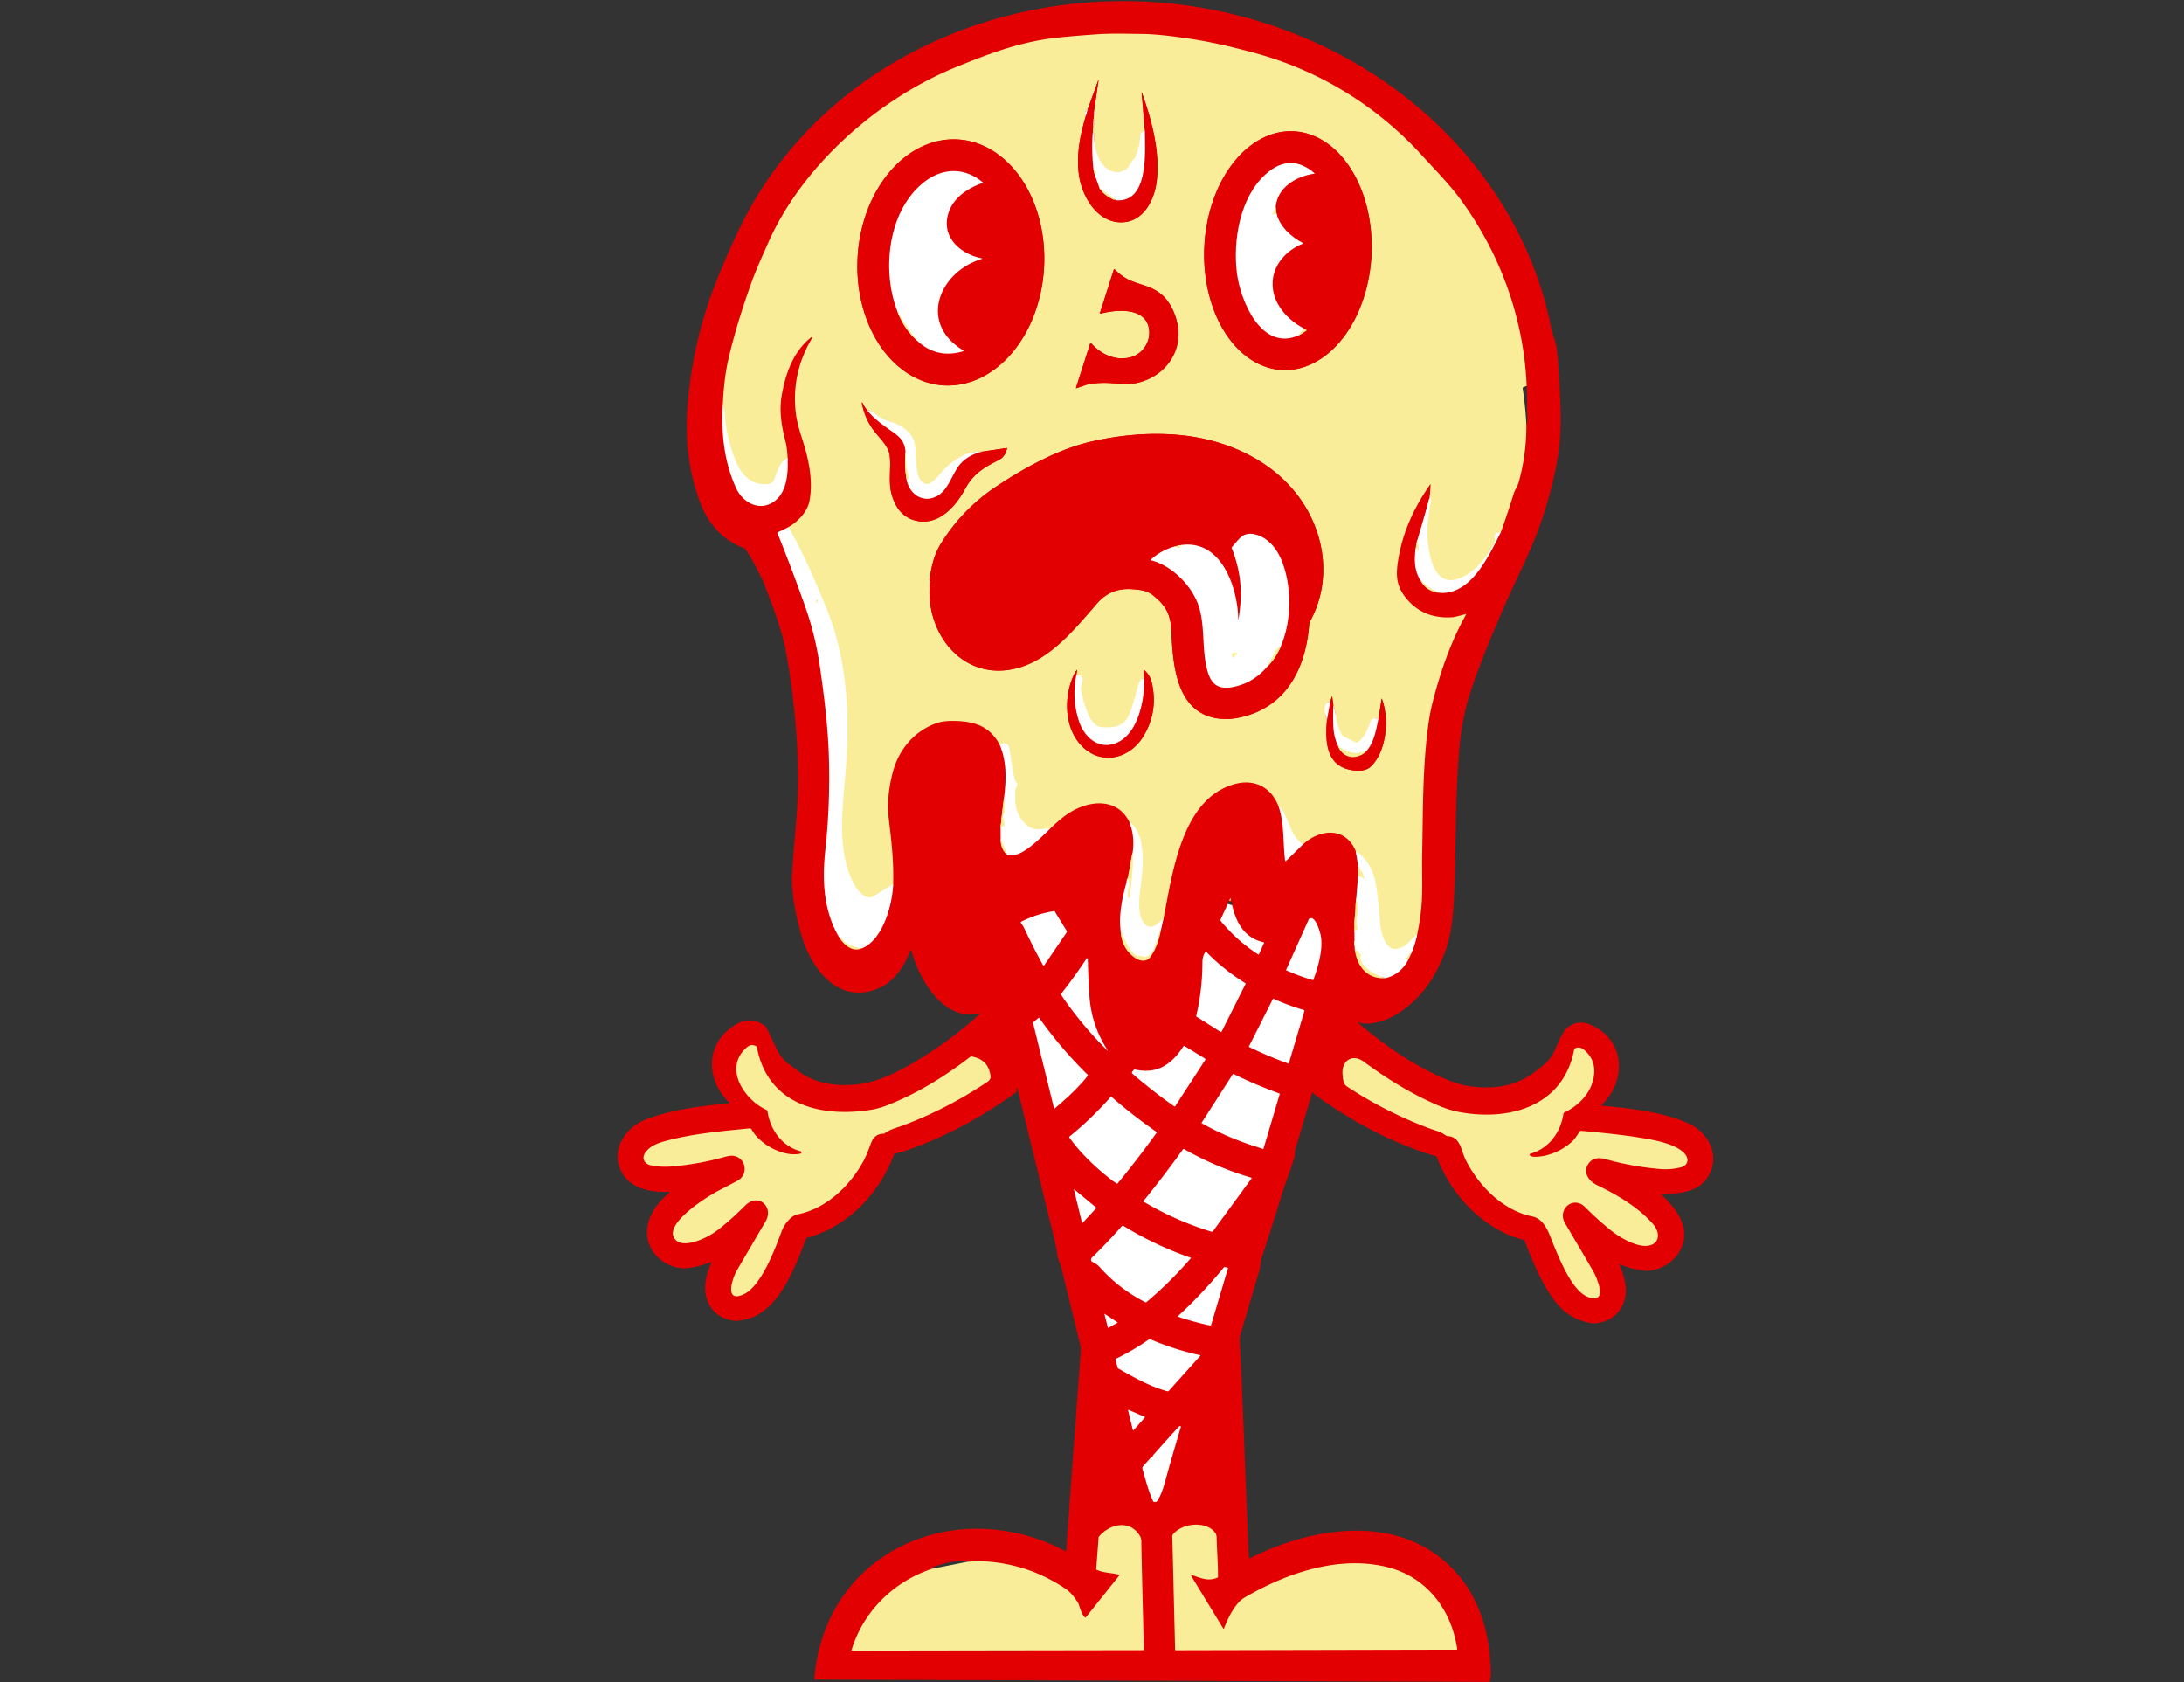 <svg xmlns="http://www.w3.org/2000/svg" width="900" height="693" fill="none"><rect width="100%" height="100%" fill="#333333" stroke="none"/><path stroke="#E30002" stroke-width="2" d="M297.82 167.733c-.625 11.402.733 23.055 5.58 33.49 2.421 5.223 8.193 8.869 13.699 6.48 7.249-3.154 7.82-12.683 7.436-19.103"/><path stroke="#E30002" stroke-width="2" d="M324.535 188.6c-.017-2.405-.384-5.004-1.102-7.8-1.427-5.548-2.328-11.707-1.354-17.486 1.536-9.14 4.675-18.275 12.002-24.188.102-.082.187-.136.256-.162a.238.238 0 0 1 .149-.009.246.246 0 0 1 .151.363c-5.685 9.497-7.929 19.681-6.731 30.554.433 3.956 1.717 8.026 2.972 11.943 2.47 7.682 4.227 16.541 2.696 24.587-.866 4.538-4.842 8.539-8.631 10.8m0 0-4.409 2.104c-.164.079-.213.202-.147.37a737.905 737.905 0 0 1 11.509 30.474c2.71 7.67 4.683 15.716 5.92 24.138 1.84 12.55 3.341 24.858 3.745 37.195.472 14.669-.31 28.307-1.432 38.531-1.368 12.53-.847 25.109 5.619 36.091m0 0c1.949 3.188 5.364 6.243 9.35 4.656m0 .001c8.695-3.454 12.681-17.95 12.956-26.474m0 0c.266-9.978-.723-17.832-1.786-26.804-.692-5.86-.18-12.175 1.535-18.945 2.431-9.568 8.917-17.457 18.37-20.669 1.866-.638 4.376-.917 7.529-.838 8.158.202 14.619 2.439 18.384 10.165m0 0c2.819 6.78 2.573 13.909 1.692 21.394m0 0-1.456 11.958m0 0 .034 5.301m0 0c-.023 2.829.922 4.993 2.835 6.494m0 0c2.034.289 4.077-.157 6.131-1.34 4.266-2.458 8.016-6.307 11.707-9.825m0 0c3.523-3.498 6.853-6.037 9.989-7.617 7.937-4.006 17.739-4.021 22.316 4.967m0 0c1.646 4.135 2.096 8.512 1.348 13.13m0 .001-2.003 10.218m0 0c-1.998 6.894-3.759 14.673-2.893 21.325m0 0c.177 4.95 2.099 8.728 5.767 11.333 1.894 1.345 4.753 2.04 6.377-.099 2.461-3.242 3.691-7.287 4.468-11.155m0 0 1.068-4.804m0 0c3.681-18.206 7.308-49.562 29.5-55.48 8.139-2.168 15.166 1.488 18.02 9.593m0 .001c2.244 6.543 1.673 14.466 2.589 21.955a.241.241 0 0 0 .164.202.252.252 0 0 0 .136.007.253.253 0 0 0 .118-.066l6.963-6.8m0 0c6.943-6.361 17.444-7.366 21.705 2.725m0 0 1.132 6.77m0 0-.147 3.611m0 0-.758 9.209m0 0c-.3 2.311-.256 4.642-.502 6.898a45.623 45.623 0 0 0-.241 6.312m0 0 .029 4.316m0 0c-.223.785-.206 1.528.05 2.227m0 0c.072.233.073.483.004.749m0 0c.758 6.997 4.892 12.836 12.667 12.289m0 0c4.182-.986 7.327-3.497 9.433-7.534m0 0 1.319-2.784m0 0c1.026-2.362 1.824-4.981 2.391-7.859m0 0a89.96 89.96 0 0 0 1.772-12.125c.492-6.179.118-13.875.255-20.803.36-18.166.119-35.825 2.579-53.637a83.155 83.155 0 0 1 1.909-9.657c3.238-12.387 7.381-24.326 13.586-35.402.105-.187.055-.251-.152-.192-2.857.824-4.729 1.265-5.615 1.32-8.244.51-14.729-2.338-19.456-8.543-3.873-5.085-3.676-9.85-2.549-16.176 1.988-11.17 6.603-20.852 13.054-30.095a.073.073 0 0 1 .036-.031.076.076 0 0 1 .047 0 .068.068 0 0 1 .045.075l-.359 5.4m0 0-5.137 17.699m0 0-.63 3.084"/><path stroke="#E30002" stroke-width="2" d="M583.423 225.736c-.743 4.641-.581 9.086 1.658 12.978m0 0c1.778 3.518 4.654 5.379 8.626 5.583m0 0c12.903.502 20.058-15.881 24.782-25.011m0 0a391.514 391.514 0 0 0 5.285-15.865c.482-1.567 1.623-3.154 2.037-4.637a85.58 85.58 0 0 0 3.183-23.369m.128-16.447c-1.176-27.74-10.835-54.376-27.182-76.711-4.591-6.277-10.501-12.244-15.884-18.157-18.286-20.083-41.65-34.657-67.844-41.945-9.887-2.752-18.566-4.72-26.035-5.902-9.088-1.439-16.213-2.191-21.376-2.257-6.304-.074-12.681-.296-18.965.148-7.319.519-12.971 1.008-16.957 1.468-14.074 1.616-26.199 5.996-41.419 12.244-31.778 13.037-62.937 40.502-76.926 72.227-2.392 5.415-4.916 10.885-6.845 16.26-4.101 11.408-7.263 21.898-9.488 31.47-1.295 5.571-2.089 12.211-2.381 19.92"/><path stroke="#FAED9A" stroke-width="2" d="M618.489 219.286c-2.3.004-3.083 1.06-2.348 3.168a.564.564 0 0 1-.029.449c-2.992 6.173-7.839 12.668-14.556 15.338-12.597 5.011-13.744-15.422-13.207-22.217.193-2.427.651-5.917 1.373-10.47.078-.493-.099-.693-.532-.601m-5.152 179.866a160.642 160.642 0 0 1-4.266 4.119c-.824.763-1.962 1.374-3.415 1.833-5.271 1.661-7.175-6.188-7.569-9.844-.688-6.435-.816-13.052-2.445-19.265-1.23-4.684-3.791-8.367-7.682-11.047m-21.705-2.725c-2.339-1.691-3.984-3.838-4.936-6.44-.28-.773-4.217-10.292-5.034-8.859m-47.52 45.887c-2.258 1.734-4.896 5.316-7.853 2.05-3.214-3.558-2.033-11.771-1.457-16.196.979-7.573 2.303-20.497-4.822-25.803m-32.305 2.65a69.158 69.158 0 0 1-4.911.469c-4.97.271-8.499-4.819-9.438-9.17-.463-2.143-.281-4.833-.286-7.218 0-.171.051-.322.153-.453.817-1.038.787-2.024-.089-2.957a1 1 0 0 1-.241-.438c-1.088-4.361-1.521-8.716-2.303-13.116-.379-2.129-2.396-2.809-3.828-1.099m-44.032 57.091c-4.136 2.555-6.917 4.254-8.34 5.095-2.52 1.483-5.802-1.784-6.944-3.661-8.508-13.954-5.403-33.49-4.202-49.341 1.688-22.374.467-45.384-8.149-66.118-5.142-12.372-9.251-22.152-15.476-33.061m-.408-28.602c-3.376 1.897-4.065 5.272-5.27 8.485-.67 1.793-1.669 2.33-3.47 2.419-6.441.315-10.422-4.174-12.651-9.697-2.367-5.878-4.084-12.397-4.443-18.758-.03-.478-.094-3.478-.881-3.316m283.827 224.945c-.666.266-1.131.748-1.393 1.444a.503.503 0 0 1-.261.281l-.787.345a.146.146 0 0 0-.068.064.15.15 0 0 0-.016.093.145.145 0 0 0 .128.123c.469.046.828.191 1.078.434m-9.433 7.534c-3.706-.996-11.323-4.908-10.211-9.48a.412.412 0 0 0-.113-.414l-2.343-2.395m-.004-.749a4.014 4.014 0 0 0-.05-2.227m-.029-4.316.605-.167a.827.827 0 0 0 .491-.372.845.845 0 0 0 .1-.614c-.401-1.793-.427-3.487-.079-5.08.507-2.335.054-4.666-.374-6.977"/><path stroke="#FAED9A" stroke-width="2" d="M559.646 360.996c.846 0 1.594.303 2.244.907.216.204.29.161.221-.128a9.665 9.665 0 0 0-2.318-4.39m-144.602-5.041-2.835-6.494m-.034-5.301 1.191-.232a.326.326 0 0 0 .275-.29c.251-1.474-.556-2.474-.531-3.794.015-.794.664-1.257.664-2.321a106.784 106.784 0 0 0-.143-5.321m-58.68 62.17c-2.825-.354-6.077-1.419-7.928-3.611-.433-.519-.907-.867-1.422-1.045m247.959-141.808c-3.214-.956-6.09-2.817-8.626-5.583m-1.658-12.978c.627.056.963.478 1.009 1.266.01.191.085.22.226.089.148-.138-.531-3.892-.605-4.439m-105.655 160.63c-.725.811-1.069 1.798-1.033 2.961a.537.537 0 0 1-.153.409c-.17.178-.283.393-.339.646a1.454 1.454 0 0 0-.025.488c.023.21-.065.353-.265.428a.449.449 0 0 0-.281.33c-.467 2.341-2.49 6.898-5.688 5.4a.605.605 0 0 0-.463-.024c-3.597 1.306-7.416-8.13-8.365-10.717m2.893-21.325c.774 1.107.97 2.295.586 3.563-.437 1.439-.558 2.817-.364 4.134a.39.39 0 0 0 .404.33.39.39 0 0 0 .368-.37c.281-6.104 1.452-11.13 1.009-17.875"/><path stroke="#E30002" stroke-width="2" d="m505.93 372.442-2.987 6.499a.445.445 0 0 0 .059.454 67.245 67.245 0 0 0 15.471 13.835c.151.099.264.064.34-.103l2.076-4.602c.076-.168.023-.271-.157-.311-7.824-1.69-11.352-8.051-12.971-15.274m-.591-1.759c.056-1.551-.159-1.528-.644.069m-76.278 26.547 9.296-13.623a.624.624 0 0 0 .108-.331.603.603 0 0 0-.089-.334l-4.842-7.884a.445.445 0 0 0-.482-.222 43.78 43.78 0 0 0-13.257 4.277c-.383.197-.434.458-.152.784.446.512.869 1.194 1.269 2.044a260.929 260.929 0 0 0 7.78 15.275.221.221 0 0 0 .181.111.223.223 0 0 0 .107-.024.211.211 0 0 0 .081-.073Zm99.833 2.006a87.197 87.197 0 0 0 10.826 3.981c.168.049.282-.008.345-.172 1.978-5.268 4.153-12.895 2.942-18.467-.32-1.464-2.145-7.904-4.497-6.731a.803.803 0 0 0-.379.394l-9.325 20.763c-.046.109-.017.186.088.232Zm-36.925 19.127 9.787 6.194a.356.356 0 0 0 .411-.024.359.359 0 0 0 .091-.114l9.817-19.551c.079-.165.041-.294-.113-.39a83.506 83.506 0 0 1-16.057-12.879c-.144-.148-.272-.137-.383.034-.801 1.229-1.201 2.656-1.201 4.282a97.012 97.012 0 0 1-2.539 22 .41.41 0 0 0 .187.448Zm-45.567-23.754a211.057 211.057 0 0 1-10.329 14.304.3.3 0 0 0-.014.359 151.372 151.372 0 0 0 19.215 23.089c.009.006.02.009.03.009a.044.044 0 0 0 .029-.011.041.041 0 0 0 .017-.026.047.047 0 0 0-.002-.031c-4.264-6.504-6.759-13.568-7.484-21.192-.379-4.03-.645-10.943-.768-16.456a.415.415 0 0 0-.354-.403.416.416 0 0 0-.192.018c-.04.013-.067.069-.084.168a.418.418 0 0 1-.064.172Zm67.194 36.205a160.71 160.71 0 0 0 16.056 6.795c.158.055.259.003.305-.158l6.392-21.512c.056-.184-.008-.304-.191-.36a96.986 96.986 0 0 1-12.494-4.636c-.148-.069-.26-.03-.335.118l-9.827 19.477c-.062.125-.031.217.094.276Zm-80.15 25.311c4.591-3.868 9.881-8.642 13.601-13.461a.327.327 0 0 0 .067-.214.304.304 0 0 0-.092-.2 173.746 173.746 0 0 1-19.929-23.394c-.092-.125-.197-.138-.315-.04l-2.096 1.7a.401.401 0 0 0-.143.434l8.612 35.076c.045.194.144.227.295.099Zm-104.725 18.595c-6.712 1.582-16.588-3.533-20.077-9.766-.255-.459-.646-.663-1.171-.611-11.219 1.148-22.665 2.09-33.702 5.006-3.715.981-6.993 2.025-9.084 5.051-1.56 2.251-.271 4.602 2.224 5.119 2.933.606 5.674.769 8.818.503a116.262 116.262 0 0 0 21.607-3.898c1.565-.44 2.769-.601 3.612-.483 5.438.749 6.383 7.78 1.757 10.254a485.075 485.075 0 0 1-7.981 4.178c-3.612 1.853-23.487 13.944-17.533 20.182 3.656 3.833 13.207-1 16.415-3.331 3.57-2.598 7.705-6.231 12.406-10.899 5.231-5.188 11.849.577 8.242 6.716a7960.915 7960.915 0 0 0-11.874 20.265c-1.496 2.572-5.452 13.432 2.825 9.722 7.425-3.331 13.247-19.389 15.796-26.188.935-2.493 3.616-6.218 6.544-6.795 11.741-2.311 21.514-11.707 27.07-21.916 1.235-2.266 2.155-4.804 3.095-7.302.979-2.611 2.45-3.907 5.191-3.991a.763.763 0 0 0 .458-.158c2.357-1.749 4.832-2.222 7.169-3.099a169.63 169.63 0 0 0 35.214-18.127c.938-.634 1.358-1.401 1.259-2.301-.511-4.641-3.144-7.356-7.898-8.144a.506.506 0 0 0-.398.098c-10.521 8.125-22.291 15.422-34.736 20.182a31.821 31.821 0 0 1-6.599 1.754c-20.849 3.193-42.26-2.385-46.674-25.927a.419.419 0 0 0-.236-.32c-1.394-.713-2.639-.606-3.735.32-10.151 8.563-1.136 21.901 8.095 25.986a.39.39 0 0 1 .246.33c1.073 7.711 5.939 14.599 13.67 16.649a.477.477 0 0 1 .359.473.488.488 0 0 1-.374.468Zm136.73-32.928a216.256 216.256 0 0 0 17.222 13.456.326.326 0 0 0 .246.052.322.322 0 0 0 .207-.141l12.337-19.009a.468.468 0 0 0 .066-.164.458.458 0 0 0-.075-.338.457.457 0 0 0-.129-.119l-8.375-5.129c-.181-.111-.328-.079-.443.099-4.847 7.455-10.782 11.657-20.072 9.568a.369.369 0 0 0-.355.123l-.693.828a.558.558 0 0 0 .064.774Zm188.599 36.313c1.767-1.828 4.168-1.72 6.692-1.015a118.133 118.133 0 0 0 22.306 3.996c2.815.23 5.582.008 8.302-.665 2.933-.725 3.774-3.301 1.673-5.686-3.696-4.188-13.173-5.76-19.236-6.711-5.78-.91-13.602-1.807-23.467-2.69a.438.438 0 0 0-.413.177c-1.093 1.395-1.964 3.075-3.174 4.178-3.149 2.861-6.83 4.809-11.042 5.844-1.029.251-6.245 1.133-6.501-.301a.41.41 0 0 1 .291-.463c7.632-2.104 12.523-8.874 13.625-16.56a.472.472 0 0 1 .256-.35c6.205-2.961 11.471-8.356 12.322-15.412.531-4.369-.902-7.913-4.301-10.633-1.089-.874-2.293-1.013-3.612-.419a.41.41 0 0 0-.251.321c-4.419 23.768-27.03 29.789-47.682 25.818-2.608-.503-5.384-1.383-8.326-2.641-11.057-4.725-21.047-10.928-30.731-18.053-4.66-3.424-9.113-.37-8.729 5.016.113 1.591.216 4.153 1.727 5.149a167.573 167.573 0 0 0 34.244 17.398c2.273.847 4.507 1.246 6.717 2.941a.774.774 0 0 0 .457.163c5.477.133 5.699 6.011 7.613 9.829 5.324 10.628 15.358 20.867 27.433 23.281 3.524.705 5.659 3.991 7.007 7.263 2.879 6.967 8.681 23.359 16.057 25.971 8.547 3.025 3.41-8.337 1.968-10.815a2945.33 2945.33 0 0 0-11.49-19.551c-3.434-5.795 3.342-11.554 8.125-6.795 3.716 3.702 7.338 6.961 10.865 9.776 3.513 2.808 9.989 6.553 14.457 6.287 5.708-.34 5.885-5.519 2.731-9.051-6.377-7.145-14.728-11.968-23.167-16.063-3.828-1.858-6.082-6.075-2.746-9.534Zm-160.044-15.885c7.421 4.122 15.113 7.409 23.079 9.859.767.237 1.479.48 2.135.729.141.056.233.012.276-.133l6.648-22.389c.052-.18-.01-.302-.187-.364a184.804 184.804 0 0 1-18.783-7.973c-.154-.072-.277-.037-.369.104l-12.843 20.004a.109.109 0 0 0-.014.091c.004.016.011.03.021.042.01.013.023.023.037.03Zm-54.522 5.888c5.078 7.139 12.311 13.781 19.294 18.871.259.187.49.158.694-.089a400.431 400.431 0 0 0 15.963-20.743.278.278 0 0 0 .048-.212.276.276 0 0 0-.117-.182 203.095 203.095 0 0 1-18.404-14.329.39.39 0 0 0-.541.035 138.266 138.266 0 0 1-16.878 16.22c-.155.125-.174.268-.059.429Zm30.661 26.454a125.946 125.946 0 0 0 27.857 12.318.636.636 0 0 0 .698-.232l15.831-21.65a.232.232 0 0 0 .034-.21.24.24 0 0 0-.058-.094.238.238 0 0 0-.094-.056 131.687 131.687 0 0 1-27.695-11.79.303.303 0 0 0-.215-.032.311.311 0 0 0-.183.12 460.326 460.326 0 0 1-16.239 21.261c-.121.148-.1.269.064.365Zm-28.806-5.223-.007-.001a.01.01 0 0 0-.007.003.012.012 0 0 0-.005.005l-.001.008 3.395 13.904a.11.11 0 0 0 .138.081.108.108 0 0 0 .049-.032l5.541-5.952c.164-.177.153-.341-.034-.492l-9.069-7.524Zm7.701 30.031c1.387.719 2.111 1.177 3.208 2.399 5.236 5.828 11.411 10.556 18.527 14.186a.461.461 0 0 0 .502-.055 157.98 157.98 0 0 0 18.202-18.013c.115-.135.088-.23-.079-.286a142.536 142.536 0 0 1-27.62-13.082.537.537 0 0 0-.679.104 228.427 228.427 0 0 1-12.11 12.737c-.655.635-.866 1.537.049 2.01Zm35.169 22.512a109.297 109.297 0 0 0 13.217 3.646c.269.056.441-.047.517-.31l6.874-23.153c.059-.194-.011-.31-.212-.35l-1.102-.221a.351.351 0 0 0-.364.128 192.71 192.71 0 0 1-18.96 20.127c-.065.059-.056.104.03.133Zm-24.909 2.35-5.187-3.424c-.134-.089-.182-.054-.143.104l1.339 5.38c.052.204.17.255.354.153l3.632-2.011a.113.113 0 0 0 .042-.042.115.115 0 0 0 .003-.115.116.116 0 0 0-.04-.045Zm.349 19.044c6.619 3.74 12.789 7.272 20.087 9.361a.724.724 0 0 0 .797-.226l12.942-14.412a.123.123 0 0 0 .026-.054.122.122 0 0 0-.037-.111.122.122 0 0 0-.053-.027 116.046 116.046 0 0 1-20.481-6.544.77.77 0 0 0-.748.079 97.747 97.747 0 0 1-13.458 7.879c-.171.085-.233.22-.187.404l.836 3.291a.582.582 0 0 0 .1.21.576.576 0 0 0 .176.15Zm10.949 20.177a.164.164 0 0 0-.059-.257l-6.648-2.872a.156.156 0 0 0-.088-.011.163.163 0 0 0-.134.198l1.993 8.105a.164.164 0 0 0 .207.118.16.16 0 0 0 .074-.049l4.655-5.232Zm4.709 34.844c2.116-2.369 3.494-7.903 4.34-10.982 2.052-7.455 3.824-13.308 5.762-19.94a.302.302 0 0 0-.199-.374.302.302 0 0 0-.155-.006c-.216.05-.403.16-.561.33a808.822 808.822 0 0 0-10.383 11.555c-.216.246-.261.596-.423.891-.029.053-.072.069-.128.05a.791.791 0 0 0-.157-.045.263.263 0 0 0-.251.089l-3.263 3.671a1.166 1.166 0 0 0-.261 1.158c1.309 4.503 2.436 9.154 4.385 13.268a.46.46 0 0 0 .379.276l.265.04m28.59 52.031a.213.213 0 0 1-.178.136.216.216 0 0 1-.115-.022.22.22 0 0 1-.086-.08l-13.143-21.586a.264.264 0 0 1-.037-.15.254.254 0 0 1 .055-.145.26.26 0 0 1 .282-.089c3.627 1.197 6.614 2.735 10.476 1.04a.365.365 0 0 0 .237-.36c.005-5.395-.428-10.879-.571-16.201-.02-.778-.222-1.424-.605-1.936-3.809-5.105-13.902-3.932-17.499.852a.773.773 0 0 0-.157.483l1.156 46.813c.003.191.1.286.29.286l115.792-.251c.134 0 .192-.068.172-.202-2.268-15.994-12.371-29.529-28.368-33.687-20.112-5.223-42.108 2.355-59.365 12.495-3.789 2.227-6.889 8.618-8.336 12.604Zm-120.372-24.518c-15.771 5.267-28.246 17.388-33.147 33.456-.052.167.01.251.187.251l120.068-.182a.223.223 0 0 0 .161-.069.222.222 0 0 0 .065-.163 6631.554 6631.554 0 0 1-1.043-42.876c-.03-1.419.152-2.7-.605-3.957-4.124-6.873-12.381-5.016-16.844.202a.745.745 0 0 0-.187.444l-.98 12.948c-.013.171.058.291.212.36 3.1 1.414 5.998 1.148 9.163 2.035.196.056.231.162.103.32l-13.724 17.206c-.118.144-.248.156-.389.034-1.644-1.389-2.229-4.947-2.888-6.011-1.624-2.637-3.297-4.538-5.02-5.701-10.73-7.249-22.573-11.066-35.528-11.45-1.619-.05-3.371.187-5.068.271"/><path stroke="#FAED9A" stroke-width="2" d="M448.278 44.939c-1.138.538-1.448 1.603-.93 3.192"/><path stroke="#E30002" stroke-width="2" d="M447.348 48.132c-2.254 7.78-3.828 15.53-2.756 23.729 1.142 8.765 7.323 19.758 17.445 19.733 9.226-.025 13.783-9.317 14.659-17.23 1.358-12.299-2.215-25.075-6.043-35.988-.157-.45-.215-.437-.172.04l1.319 15.372"/><path stroke="#FAED9A" stroke-width="2" d="M471.8 53.788c-1.136.338-1.754 1.082-1.856 2.232-.262 2.887-.88 5.61-1.855 8.17-.193.505-.567 1.042-1.122 1.61-1.131 1.173-1.422 2.804-2.647 3.725-4.375 3.296-9.236.37-11.308-3.937-1.486-3.077-2.188-6.518-2.106-10.322.006-.319-.204-.438-.63-.36"/><path stroke="#E30002" stroke-width="2" d="m450.276 54.906.153-2.74"/><path stroke="#FAED9A" stroke-width="2" d="M450.429 52.167c.679-1.041.739-2.102.182-3.183"/><path stroke="#E30002" stroke-width="2" d="m450.611 48.984.172-1.567"/><path stroke="#FAED9A" stroke-width="2" d="M450.783 47.417c.764-.39.815-1.142.152-2.252"/><path stroke="#E30002" stroke-width="2" d="m450.935 45.165 1.767-12.22a.037.037 0 0 0-.003-.026.039.039 0 0 0-.022-.017.035.035 0 0 0-.027.003.038.038 0 0 0-.017.021l-4.355 12.013m2.657.226-.152 2.252m-.172 1.567-.182 3.183m-.153 2.739a85.217 85.217 0 0 0 .325 14.885m0 0 .329 1.636m0 0 2.156 6.09m0 0c1.338 2.027 3.275 3.592 5.811 4.696.263.111.433.06.512-.153m0 0a.8.8 0 0 0 .689.448c13.606.902 11.677-20.733 11.702-28.72m-24.452-5.657.93-3.192"/><path stroke="#FAED9A" stroke-width="2" d="m459.409 82.06-6.323-4.543m-2.156-6.09c.296.036.527.026.694-.03.174-.056.222-.166.143-.33a2.997 2.997 0 0 0-1.166-1.276"/><path stroke="#E30002" stroke-width="2" d="M528.42 152.454c9.133.431 18.136-4.336 25.029-13.254 6.892-8.918 11.11-21.255 11.724-34.298.614-13.042-2.425-25.722-8.449-35.25-6.024-9.527-14.539-15.122-23.672-15.553-9.133-.432-18.136 4.336-25.029 13.254-6.892 8.917-11.11 21.255-11.724 34.297-.614 13.043 2.425 25.723 8.449 35.25 6.023 9.528 14.539 15.123 23.672 15.554Zm-139.427 6.336c10.185.57 20.252-4.221 27.985-13.321 7.733-9.099 12.499-21.761 13.25-35.199.371-6.655-.254-13.3-1.841-19.555-1.587-6.255-4.104-12-7.408-16.905-3.303-4.904-7.329-8.874-11.846-11.681-4.517-2.807-9.438-4.398-14.482-4.68-10.186-.57-20.253 4.221-27.986 13.32-7.733 9.1-12.499 21.762-13.249 35.201-.372 6.654.254 13.298 1.841 19.554 1.586 6.256 4.104 12 7.407 16.905 3.304 4.905 7.329 8.874 11.847 11.681 4.517 2.808 9.438 4.398 14.482 4.68Zm64.427-29.548c6.235-1.626 18.773-3.005 20.087 6.425.758 5.41-2.918 10.633-8.365 11.717-5.876 1.168-11.377-1.458-15.417-5.848-.236-.257-.407-.22-.512.108l-5.782 18.058c-.069.22.007.296.227.227 2.066-.656 4.128-1.587 6.17-1.848 2.903-.368 5.81-.43 8.72-.187 3.458.289 5.483.419 6.077.389 10.944-.502 20.53-8.613 21.017-19.955.241-5.533-2.431-13.106-6.85-16.875-3.946-3.371-7.809-3.814-12.381-5.622-2.47-.979-4.825-2.595-7.066-4.849-.161-.164-.277-.136-.349.084l-5.753 17.994c-.052.168.007.228.177.182Z"/><path stroke="#FAED9A" stroke-width="2" d="M404.537 186.112c-2.746-.194-5.388.374-7.927 1.705-3.796 1.987-6.968 4.597-9.517 7.829a13.312 13.312 0 0 1-4.611 3.754.712.712 0 0 1-.453.069c-3.754-.606-4.192-5.498-4.404-8.657-.123-1.897-.364-3.508-.398-5.641-.128-7.13-6.21-10.338-12.076-12.028-1.237-.358-3.102-1.488-5.595-3.389-.702-.536-1.452-.785-2.249-.749"/><path stroke="#E30002" stroke-width="2" d="M357.307 169.005c-.672-.877-1.089-1.483-1.25-1.818-.905-1.883-1.11-1.802-.615.241.975 4.037 2.695 7.584 5.162 10.643 2.156 2.675 5.497 5.873 5.994 9.258.772 5.292-.709 10.953.89 16.535 1.551 5.425 4.685 9.52 10.196 10.722 9.197 2.01 16.195-6.006 20.048-13.185 3.292-6.12 7.716-8.815 13.871-11.885 1.729-.86 2.856-2.439 3.381-4.735.033-.141-.025-.202-.172-.182l-10.275 1.513"/><path stroke="#E30002" stroke-width="2" d="M357.307 169.005c3.017 3.68 6.442 6.07 10.555 8.957 3.376 2.37 4.926 4.144 5.305 8.253m0 0c-.4 3.981-.236 7.869.492 11.663m0 0c1.048 5.095 5.6 8.824 10.737 7.253 6.85-2.099 7.603-10.604 12.253-14.925 2.083-1.938 4.713-3.303 7.888-4.094"/><path stroke="#FAED9A" stroke-width="2" d="m373.659 197.878.625-.71a.48.48 0 0 0 .123-.428 58.209 58.209 0 0 0-.595-2.774c-.606-2.494-.458-5.199-.645-7.751"/><path stroke="#E30002" stroke-width="2" d="M383.279 239.719c-2.372 19.827 12.155 40.117 33.659 36.067 15.141-2.848 25.76-16.481 35.306-27.346 3.652-4.155 8.292-6.06 13.921-5.715 3.42.207 6.378.507 8.72 2.34 5.58 4.366 7.539 8.012 7.853 15.176.621 14.269 2.092 34.805 21.111 35.973 2.276.138 4.773-.1 7.489-.714 18.64-4.208 26.656-19.975 28.132-37.811.063-.756.274-1.47.635-2.144 9.113-17.062 5.689-37.683-6.166-52.489-11.691-14.609-30.105-22.305-48.627-23.887-11.78-1.005-23.536.064-35.051 2.631-13.773 3.075-27.812 10.722-39.814 18.724-9.041 6.024-16.472 13.62-22.291 22.788-3.238 5.09-3.996 8.849-5.147 15.343-.045.261.059.394.182.611a.728.728 0 0 1 .088.453Z"/><path stroke="#FAED9A" stroke-width="2" d="M471.529 279.427c-1.895.192-2.436 2.71-2.864 4.331a145.542 145.542 0 0 1-2.593 8.721c-2.116 6.391-5.694 7.618-12.096 7.13-5.225-.394-7.464-10.52-8.365-14.609a5.284 5.284 0 0 1 .123-2.814c.655-1.995.768-4.449-2.219-3.946"/><path stroke="#E30002" stroke-width="2" d="m443.515 278.24.325-1.966c.046-.283-.02-.312-.197-.089a7.99 7.99 0 0 0-.94 1.483c-4.345 8.953-4.242 21.655 2.603 29.164 8.06 8.839 20.141 6.031 25.913-3.552 4.064-6.751 5.214-14.044 3.449-21.882-.492-2.188-1.523-3.945-3.095-5.272-.187-.158-.272-.115-.256.128l.212 3.173"/><path stroke="#E30002" stroke-width="2" d="M443.515 278.24c-1.266 6.441-.902 12.719 1.092 18.831 2.151 6.598 8.124 12.067 15.481 8.997 9.094-3.793 11.672-18.127 11.441-26.641"/><path stroke="#FAED9A" stroke-width="2" d="M548.19 289.035c-3.617.793-2.042 5.558-1.363 7.632"/><path stroke="#E30002" stroke-width="2" d="M546.827 296.667c-.664 7.894-.669 17.842 8.69 20.29 3.277.858 7.135.986 9.399-1.172 6.559-6.248 7.627-19.738 4.532-27.922-.04-.109-.067-.106-.084.009l-1.279 8.081"/><path stroke="#FAED9A" stroke-width="2" d="M568.085 295.953c-1.23.335-2.692-.365-3.297 1.247-1.186 3.168-2.377 6.577-5.251 8.548a1.032 1.032 0 0 1-1.053.069l-4.906-2.488a1.01 1.01 0 0 1-.408-.37 18.05 18.05 0 0 1-2.598-7.494 26.539 26.539 0 0 0-1.122-5.065"/><path stroke="#E30002" stroke-width="2" d="m549.45 290.4-.443-3.193c-.046-.351-.123-.358-.231-.019l-.586 1.847m1.26 1.365c-.135 4.073-.117 7.294.054 9.662.177 2.52.802 4.942 1.875 7.268m0 0c2.204 5.765 8.567 5.809 12.1 1.655m0 0c2.864-3.532 3.691-8.691 4.606-13.032m-21.258.714 1.363-7.632"/><path stroke="#FAED9A" stroke-width="2" d="M563.479 308.985c-3.823 2.503-8.749.981-12.1-1.655"/><path stroke="#E30002" stroke-width="2" d="m535.362 138.082 2.947-1.784c.207-.125.205-.248-.005-.369l-1.102-.646m0 0c-7.155-3.838-13.375-10.904-12.735-19.541.521-7.066 5.865-12.752 12.366-15.324.233-.091.239-.197.02-.315-4.897-2.587-9.503-6.78-10.866-12.313m0 0-.295-2.4"/><path stroke="#E30002" stroke-width="2" d="M525.692 85.39c.571-8.114 8.498-12.835 15.86-13.83.233-.033.259-.123.079-.27-6.637-5.615-13.262-5.51-19.876.314-10.865 9.574-13.743 27.622-12.016 41.078 1.456 11.293 10.147 32.47 25.623 25.4"/><path stroke="#FAED9A" stroke-width="2" d="m525.692 85.39-1.284 2.75c-.095.204-.036.266.177.187l1.402-.537m11.215 47.493-1.84 2.799"/><path stroke="#E30002" stroke-width="2" d="M369.757 128.144c1.778 4.861 4.509 8.939 8.193 12.234m0 0c5.488 5.081 11.84 6.518 19.053 4.311.214-.066.225-.156.035-.271-18.729-11.249-10.093-32.376 7.504-37.717a.143.143 0 0 0 .106-.148.156.156 0 0 0-.037-.091.155.155 0 0 0-.084-.052c-9.443-1.877-17.439-9.647-13.207-19.886 2.337-5.661 7.967-9.174 13.576-11.136.191-.065.209-.162.055-.29-7.785-6.484-16.958-5.908-24.526.231-14.752 11.973-17.006 36.555-10.668 52.815"/><path stroke="#FAED9A" stroke-width="2" d="M377.95 140.378a88.198 88.198 0 0 1-8.193-12.234"/><path stroke="#E30002" stroke-width="2" d="m486.562 224.588-2.224.493m0 0c-3.845 1.021-7.222 2.866-10.132 5.533-.122.108-.102.182.059.221 8.675 2.099 17.198 10.742 19.801 19.162 2.426 7.83 1.304 16.383 3.031 24.444 1.373 6.405 3.755 10.106 11.225 8.573 5.452-1.12 10.048-3.866 13.788-8.238m0 0c2.463-2.345 4.365-5.169 5.703-8.47m0 0c4.311-10.248 4.576-22.926 1.092-33.362-1.751-5.257-5.152-10.662-10.673-12.47-5.796-1.897-7.302 1.291-10.56 4.922a.383.383 0 0 0-.079.419c3.893 10.066 4.547 18.684 2.766 29.371-.049.305-.077.303-.084-.005-.202-12.978-6.889-33.145-23.713-30.593"/><path stroke="#FAED9A" stroke-width="2" d="M527.813 266.306c-.91.616-1.722 1-2.229 2.04a87.235 87.235 0 0 1-3.474 6.43m-37.772-49.695c.945.606 1.963 1.3 2.224-.493m-149.853 23.626v-.789c0-.253-.081-.282-.241-.088-.128.151-.169.304-.123.458a1.3 1.3 0 0 0 .219.413c.041.048.077.074.103.075.026 0 .041-.024.042-.069Zm171.214 20.901a.183.183 0 0 0-.173.123.184.184 0 0 0-.009.074l.118 1.458a.187.187 0 0 0 .116.155.189.189 0 0 0 .1.009.189.189 0 0 0 .089-.045l1.521-1.459a.182.182 0 0 0-.128-.315h-1.634Z"/><path fill="#E30002" d="M634.712 439.87c2.195-1.485 3.919-3.336 5.172-5.553 1.767-3.119 2.953-7.509 5.644-10.648 2.989-2.46 6.202-2.987 9.64-1.581 14.492 5.927 15.397 22.97 4.916 33.115a.219.219 0 0 0 .017.324.227.227 0 0 0 .111.046c9.979.916 20.495 2.079 30.066 5.168 3.966 1.282 6.922 2.643 8.867 4.085 5.571 4.134 8.72 11.298 5.659 18.107-3.902 8.677-12.282 8.574-19.85 9.199-.24.02-.272.112-.099.276 5.586 5.272 11.422 12.629 8.322 20.911-2.535 6.765-9.227 10.564-16.441 10.352l.802-.118c.023-.003.031-.016.025-.039-.025-.094-.099-.153-.202-.163a29.468 29.468 0 0 1-9.768-2.429.212.212 0 0 0-.158-.013.212.212 0 0 0-.125.098.216.216 0 0 0 .067.289c.393.289.444.337.152.143 1.404 3.334 2.208 6.356 2.412 9.066.624 8.406-5.522 14.994-14 14.673-4.324-.673-8.1-2.348-11.328-5.025-2.014-1.669-4.101-4.184-6.259-7.544-4.217-6.563-7.199-14.072-10.024-21.339a.546.546 0 0 0-.339-.336c-1.462-.537-3.248-.931-4.419-1.384-14.654-5.666-25.967-18.329-31.479-32.864a.49.49 0 0 0-.334-.311c-18.015-5.277-35.021-14.525-50.163-25.537-.174-.296-.37-.499-.59-.611-.171-.089-.282-.041-.335.143a4431.749 4431.749 0 0 1-6.791 22.896c-.393 1.321-.128 2.484-.526 3.765-1.56 5.035-3.622 10.243-5.069 14.934-2.709 8.8-5.503 17.573-8.38 26.321-.521 1.586-.398 3.311-.816 4.73a5750.116 5750.116 0 0 1-7.879 26.607 8.48 8.48 0 0 0-.349 2.912c1.442 28.799 2.436 57.647 3.631 86.461.04.983.117 1.963.232 2.942.019.158.1.2.241.128 27.31-13.865 64.93-19.107 86.734 7.765 7.371 9.091 11.549 21.532 12.282 33.165.212 3.36.733 6.046 0 9.707-.036.17-.141.256-.315.256L336.182 692a.565.565 0 0 1-.233-.047.573.573 0 0 1-.347-.579c4.537-52.804 59.005-75.851 103.489-52.259.164.088.253.039.266-.148 1.952-26.866 3.918-53.78 5.9-80.742.108-1.488.197-2.966-.167-4.454a17961.697 17961.697 0 0 1-7.633-31.184c-.137-.558-.515-1.649-1.131-3.271-.837-2.198-.807-4.578-1.28-6.494-5.255-21.43-10.506-42.859-15.751-64.285a.174.174 0 0 0-.039-.075.182.182 0 0 0-.232-.038l-.153.088a.203.203 0 0 0-.103.217l.167 1.173c-14.417 10.455-30.44 19.191-47.367 24.749-.861.286-1.845.463-2.785.68a.453.453 0 0 0-.345.305c-5.816 15.531-18.605 29.401-34.824 34.012a8.82 8.82 0 0 0-1.103.38.598.598 0 0 0-.324.34c-4.798 12.278-12.155 33.14-28.315 33.682a.038.038 0 0 0-.042.037c0 .011.005.022.013.031a.05.05 0 0 0 .029.016l1.772.059c-7.091.562-13.085-3.272-14.659-10.111-.984-4.267.039-9.061 1.889-13.076.099-.217.02-.35-.108-.523.207-.062.335-.172.384-.33.066-.217-.005-.281-.212-.192a34.686 34.686 0 0 1-11.012 2.597c-8.371-.173-15.639-7.056-15.265-15.437.271-6.051 4.242-11.707 8.946-15.501a.325.325 0 0 0-.216-.581c-8.459.271-17.316-1.75-20.254-10.569-2.165-6.499 1.466-13.368 6.938-17.102 1.854-1.268 4.496-2.438 7.928-3.508 9.595-2.996 20.027-4.336 30.272-5.248a.243.243 0 0 0 .218-.298.243.243 0 0 0-.065-.121c-9.866-9.568-9.788-24.842 2.908-32.14 4.327-2.486 8.431-2.154 12.312.996a548.277 548.277 0 0 1 4.419 9.13c1.112 2.365 3.361 5.395 5.634 6.681a470.22 470.22 0 0 1 2.967 2.237c7.258 5.508 16.219 6.681 25.185 5.607 7.47-.892 15.058-4.513 21.578-8.278a166.257 166.257 0 0 0 28.506-20.787.127.127 0 0 0 .037-.068.12.12 0 0 0-.069-.128.117.117 0 0 0-.076-.006c-15.063 3.774-25.17-14.131-28.3-25.932a.167.167 0 0 0-.254-.102.172.172 0 0 0-.066.082c-1.742 4.489-4.369 9.125-7.844 12.259-5.324 4.799-13.63 6.76-20.372 3.843-8.828-3.818-14.422-13.983-16.873-22.793-2.436-8.75-4.252-18.083-3.646-26.06.557-7.4 1.149-14.799 1.776-22.196.846-9.939.822-20.655.172-30.613-.905-13.898-2.483-26.71-4.734-38.437-1.653-8.627-5.654-18.802-9.078-27.695-.684-1.769-6.727-13.491-7.864-13.9-9.049-3.257-15.195-10.455-18.418-19.349-4.277-11.805-5.896-23.975-5.148-36.495 1.129-18.924 5.198-37.153 12.209-54.687 2.437-6.1 5.25-12.551 8.439-19.354C333.161 33.388 399.1-.747 466.47.5c59.537 1.104 117.45 30.075 150.277 80.086 10.776 16.427 18.743 35.121 22.439 54.455.536 2.799 1.83 5.381 2.219 7.972a62.83 62.83 0 0 1 .605 5.819c.782 13.88 2.205 27.139-.369 41.216-2.109 11.539-5.342 22.611-9.699 33.214-2.943 7.154-6.968 15.314-9.778 21.512-6.37 14.056-11.522 26.75-15.456 38.082a100.857 100.857 0 0 0-5.167 23.803c-1.55 16.595-1.623 33.121-1.865 49.765-.052 3.77-.152 7.054-.3 9.849-.605 11.411-1.077 19.994-5.418 29.701-2.552 5.706-5.613 10.483-9.182 14.333-5.698 6.139-14.59 12.175-23.177 11.357-.457-.044-1.156-.364-1.717-.438-.331-.043-.369.044-.113.261 11.268 9.598 24.648 18.945 38.835 24.222 2.811 1.044 5.503 1.708 8.075 1.99 10.816 1.188 19.668-.63 28.033-7.829ZM297.82 167.216c-.625 11.401.733 23.054 5.58 33.489 2.421 5.223 8.193 8.869 13.7 6.48 7.248-3.154 7.819-12.683 7.435-19.103-.017-2.404-.384-5.004-1.102-7.8-1.427-5.548-2.328-11.707-1.354-17.486 1.536-9.14 4.675-18.275 12.002-24.188.102-.082.187-.136.256-.162a.248.248 0 0 1 .3.355c-5.685 9.496-7.929 19.68-6.731 30.553.433 3.956 1.717 8.026 2.972 11.943 2.47 7.682 4.227 16.541 2.696 24.587-.866 4.538-4.842 8.539-8.631 10.8l-4.409 2.104c-.164.079-.213.202-.147.37a737.905 737.905 0 0 1 11.509 30.474c2.71 7.67 4.683 15.716 5.92 24.138 1.84 12.55 3.341 24.858 3.745 37.196.472 14.668-.31 28.306-1.432 38.53-1.368 12.53-.847 25.109 5.619 36.091 1.949 3.188 5.364 6.243 9.35 4.657 8.695-3.454 12.681-17.95 12.956-26.474.266-9.978-.723-17.831-1.786-26.804-.692-5.86-.18-12.175 1.535-18.945 2.431-9.568 8.917-17.457 18.37-20.669 1.866-.637 4.376-.917 7.529-.838 8.158.202 14.619 2.439 18.384 10.165 2.819 6.78 2.573 13.909 1.692 21.394l-1.456 11.958.034 5.302c-.023 2.828.922 4.992 2.835 6.494 2.034.289 4.077-.158 6.131-1.341 4.266-2.458 8.016-6.306 11.707-9.824 3.523-3.499 6.853-6.038 9.989-7.618 7.937-4.006 17.739-4.02 22.316 4.967 1.647 4.135 2.096 8.512 1.348 13.131l-2.003 10.219c-1.998 6.893-3.759 14.673-2.893 21.324.177 4.95 2.099 8.728 5.767 11.333 1.894 1.345 4.753 2.04 6.377-.099 2.461-3.242 3.691-7.287 4.468-11.155l1.068-4.804c3.681-18.206 7.308-49.562 29.5-55.48 8.139-2.168 15.166 1.488 18.02 9.594 2.244 6.543 1.673 14.466 2.589 21.955a.25.25 0 0 0 .053.125.252.252 0 0 0 .247.084.262.262 0 0 0 .118-.066l6.963-6.8c6.943-6.361 17.444-7.366 21.706 2.725l1.131 6.77-.147 3.612-.758 9.209c-.3 2.31-.256 4.641-.502 6.898a45.603 45.603 0 0 0-.241 6.311l.029 4.316c-.223.785-.206 1.528.05 2.227.072.234.073.483.005.749.757 6.997 4.891 12.836 12.666 12.289 4.182-.986 7.327-3.497 9.433-7.534l1.319-2.784c1.026-2.361 1.824-4.981 2.391-7.859a89.777 89.777 0 0 0 1.772-12.125c.492-6.179.118-13.875.255-20.803.36-18.166.119-35.825 2.579-53.637a83.365 83.365 0 0 1 1.909-9.657c3.238-12.387 7.381-24.326 13.587-35.402.105-.187.054-.251-.153-.192-2.857.825-4.729 1.265-5.615 1.321-8.244.509-14.729-2.339-19.456-8.544-3.873-5.085-3.676-9.85-2.549-16.176 1.988-11.17 6.603-20.852 13.054-30.095a.073.073 0 0 1 .036-.031.076.076 0 0 1 .047 0 .068.068 0 0 1 .045.075l-.359 5.4-5.137 17.699-.63 3.084c-.743 4.641-.581 9.086 1.658 12.978 1.778 3.518 4.654 5.379 8.626 5.583 12.903.502 20.058-15.881 24.782-25.011a391.514 391.514 0 0 0 5.285-15.865c.482-1.567 1.623-3.153 2.037-4.636a85.627 85.627 0 0 0 3.184-23.37c.861-2.301.246-4.543.265-6.425.036-3.337-.01-6.678-.138-10.022-1.176-27.74-10.835-54.376-27.182-76.71-4.591-6.278-10.501-12.245-15.884-18.157-18.286-20.084-41.65-34.658-67.843-41.946-9.888-2.752-18.567-4.72-26.036-5.902-9.087-1.439-16.213-2.191-21.376-2.257-6.304-.074-12.681-.296-18.965.148-7.319.519-12.971 1.008-16.957 1.468-14.074 1.616-26.198 5.997-41.419 12.244-31.778 13.038-62.937 40.502-76.926 72.228-2.392 5.415-4.916 10.884-6.845 16.259-4.101 11.408-7.263 21.898-9.488 31.47-1.295 5.571-2.089 12.211-2.381 19.921Zm208.706 203.516-.596 1.192-2.987 6.499a.445.445 0 0 0 .059.454 67.245 67.245 0 0 0 15.471 13.835c.151.099.264.064.34-.103l2.076-4.602c.076-.168.023-.271-.157-.311-7.824-1.69-11.352-8.051-12.971-15.274-.099-1.015-.295-1.601-.591-1.759.056-1.55-.159-1.527-.644.069Zm-76.278 26.548 9.296-13.624a.615.615 0 0 0 .019-.665l-4.842-7.884a.443.443 0 0 0-.482-.221 43.763 43.763 0 0 0-13.256 4.276c-.384.198-.435.459-.153.784.446.512.869 1.194 1.27 2.045a260.272 260.272 0 0 0 7.779 15.274.221.221 0 0 0 .181.111.22.22 0 0 0 .188-.096Zm99.834 2.005a87.124 87.124 0 0 0 10.825 3.981c.168.049.282-.008.345-.172 1.978-5.267 4.153-12.895 2.942-18.467-.319-1.464-2.145-7.904-4.497-6.731a.807.807 0 0 0-.379.394l-9.325 20.763c-.046.109-.016.186.089.232Zm-36.926 19.127 9.787 6.194a.356.356 0 0 0 .411-.024.348.348 0 0 0 .091-.114l9.817-19.551c.079-.165.041-.294-.113-.39a83.43 83.43 0 0 1-16.056-12.879c-.145-.148-.273-.136-.384.034-.801 1.229-1.201 2.656-1.201 4.282a96.949 96.949 0 0 1-2.539 22 .41.41 0 0 0 .187.448Zm-45.567-23.754a211.14 211.14 0 0 1-10.328 14.304.284.284 0 0 0-.068.176.302.302 0 0 0 .053.184 151.413 151.413 0 0 0 19.215 23.088c.009.006.02.01.03.009a.054.054 0 0 0 .03-.01.047.047 0 0 0 .016-.027.047.047 0 0 0-.002-.031c-4.264-6.504-6.759-13.568-7.484-21.192-.379-4.03-.645-10.943-.768-16.456a.412.412 0 0 0-.354-.402.403.403 0 0 0-.192.017c-.039.013-.067.069-.084.168a.413.413 0 0 1-.064.172Zm67.194 36.205a160.476 160.476 0 0 0 16.056 6.795c.158.056.26.003.305-.158l6.393-21.512c.055-.184-.009-.304-.192-.36a96.986 96.986 0 0 1-12.494-4.636c-.148-.069-.259-.03-.335.118l-9.827 19.477c-.062.125-.031.217.094.276Zm-80.15 25.311c4.591-3.868 9.881-8.642 13.601-13.461a.325.325 0 0 0 .067-.214.3.3 0 0 0-.092-.2 173.746 173.746 0 0 1-19.929-23.394c-.092-.125-.197-.138-.315-.039l-2.096 1.699a.403.403 0 0 0-.143.434l8.612 35.076c.045.194.144.227.295.099Zm-104.725 18.595c-6.712 1.582-16.588-3.533-20.076-9.766-.256-.459-.647-.663-1.172-.61-11.219 1.148-22.665 2.089-33.702 5.005-3.715.981-6.993 2.026-9.084 5.051-1.56 2.252-.271 4.602 2.224 5.119 2.933.606 5.674.769 8.818.503a116.287 116.287 0 0 0 21.608-3.898c1.564-.44 2.768-.601 3.611-.483 5.438.749 6.383 7.781 1.757 10.254a485.075 485.075 0 0 1-7.981 4.178c-3.612 1.853-23.487 13.944-17.533 20.182 3.656 3.833 13.207-1 16.416-3.331 3.569-2.598 7.704-6.231 12.405-10.899 5.231-5.188 11.849.577 8.242 6.716a8647.028 8647.028 0 0 0-11.874 20.265c-1.496 2.572-5.452 13.432 2.825 9.722 7.425-3.331 13.247-19.389 15.796-26.188.935-2.493 3.616-6.218 6.544-6.795 11.741-2.311 21.514-11.707 27.07-21.916 1.235-2.266 2.155-4.804 3.095-7.302.979-2.611 2.45-3.907 5.191-3.991a.763.763 0 0 0 .458-.158c2.357-1.749 4.832-2.222 7.169-3.099a169.582 169.582 0 0 0 35.214-18.127c.938-.634 1.358-1.401 1.259-2.301-.511-4.641-3.144-7.356-7.897-8.144a.507.507 0 0 0-.399.098c-10.521 8.125-22.291 15.422-34.736 20.182a31.759 31.759 0 0 1-6.599 1.754c-20.849 3.193-42.26-2.385-46.674-25.927a.418.418 0 0 0-.236-.32c-1.394-.713-2.639-.606-3.735.32-10.151 8.564-1.136 21.901 8.095 25.986a.39.39 0 0 1 .246.33c1.073 7.711 5.94 14.599 13.67 16.649a.477.477 0 0 1 .359.473.488.488 0 0 1-.374.468Zm136.73-32.928a216.256 216.256 0 0 0 17.222 13.456.326.326 0 0 0 .246.052.322.322 0 0 0 .207-.141l12.337-19.009a.468.468 0 0 0 .066-.164.458.458 0 0 0-.075-.338.457.457 0 0 0-.129-.119l-8.375-5.129c-.181-.111-.328-.079-.443.099-4.847 7.455-10.782 11.657-20.072 9.568a.383.383 0 0 0-.196.013.354.354 0 0 0-.158.111l-.694.827a.558.558 0 0 0 .064.774Zm188.599 36.313c1.767-1.828 4.168-1.719 6.692-1.015a118.053 118.053 0 0 0 22.306 3.996c2.815.23 5.582.008 8.302-.665 2.933-.724 3.774-3.301 1.673-5.686-3.696-4.188-13.173-5.76-19.236-6.711-5.78-.91-13.602-1.807-23.467-2.69a.44.44 0 0 0-.413.177c-1.093 1.395-1.964 3.075-3.174 4.178-3.149 2.862-6.83 4.809-11.042 5.844-1.029.251-6.245 1.133-6.501-.3a.411.411 0 0 1 .291-.464c7.632-2.104 12.523-8.873 13.625-16.56a.472.472 0 0 1 .256-.35c6.205-2.961 11.471-8.356 12.322-15.412.531-4.369-.902-7.913-4.301-10.633-1.089-.873-2.293-1.013-3.612-.418a.406.406 0 0 0-.251.32c-4.419 23.768-27.03 29.789-47.682 25.818-2.608-.502-5.384-1.383-8.326-2.641-11.057-4.725-21.047-10.928-30.731-18.053-4.66-3.424-9.113-.369-8.729 5.016.113 1.591.216 4.154 1.727 5.149a167.573 167.573 0 0 0 34.244 17.398c2.273.847 4.507 1.246 6.717 2.941a.76.76 0 0 0 .457.163c5.477.133 5.699 6.011 7.613 9.829 5.324 10.628 15.358 20.867 27.433 23.281 3.524.705 5.659 3.991 7.008 7.263 2.878 6.967 8.68 23.36 16.056 25.971 8.548 3.025 3.41-8.337 1.968-10.815a2945.33 2945.33 0 0 0-11.49-19.551c-3.434-5.794 3.342-11.554 8.125-6.795 3.716 3.702 7.338 6.961 10.865 9.776 3.513 2.808 9.989 6.553 14.457 6.287 5.708-.34 5.885-5.519 2.731-9.051-6.377-7.145-14.728-11.968-23.167-16.063-3.828-1.857-6.082-6.075-2.746-9.534Zm-160.044-15.885c7.421 4.122 15.113 7.409 23.079 9.859.767.237 1.479.48 2.135.729.141.056.233.012.276-.133l6.648-22.389c.052-.18-.01-.302-.187-.364a185.023 185.023 0 0 1-18.783-7.972c-.154-.073-.277-.038-.369.103l-12.843 20.004a.126.126 0 0 0-.017.044.123.123 0 0 0 .003.047c.004.016.011.03.021.042.01.013.023.023.037.03Zm-54.522 5.888c5.078 7.139 12.311 13.781 19.294 18.871.259.187.491.158.694-.089a400.431 400.431 0 0 0 15.963-20.743.27.27 0 0 0 .045-.101.283.283 0 0 0-.114-.293 203.095 203.095 0 0 1-18.404-14.329.39.39 0 0 0-.541.035 138.266 138.266 0 0 1-16.878 16.22c-.155.125-.174.268-.059.429Zm30.661 26.454a125.946 125.946 0 0 0 27.857 12.318.636.636 0 0 0 .699-.232l15.83-21.65a.232.232 0 0 0 .034-.21.24.24 0 0 0-.058-.094.25.25 0 0 0-.094-.056 131.635 131.635 0 0 1-27.695-11.79.303.303 0 0 0-.398.089 460.838 460.838 0 0 1-16.239 21.26c-.121.148-.1.27.064.365Zm-28.806-5.223-.007-.001-.007.003a.027.027 0 0 0-.005.006l-.001.007 3.395 13.904c.005.02.014.038.028.053a.12.12 0 0 0 .051.03c.019.005.04.004.059-.002a.098.098 0 0 0 .049-.031l5.541-5.952c.164-.178.153-.342-.034-.493l-9.069-7.524Zm7.701 30.031c1.388.719 2.111 1.178 3.208 2.4 5.236 5.827 11.412 10.555 18.527 14.185a.46.46 0 0 0 .502-.054 158.07 158.07 0 0 0 18.202-18.014c.115-.135.089-.23-.079-.286a142.532 142.532 0 0 1-27.62-13.081.536.536 0 0 0-.679.103 228.079 228.079 0 0 1-12.11 12.737c-.655.635-.866 1.537.049 2.01Zm35.169 22.512a109.114 109.114 0 0 0 13.217 3.646c.269.056.441-.047.517-.31l6.874-23.153c.059-.194-.011-.31-.212-.35l-1.102-.221a.351.351 0 0 0-.364.128 192.71 192.71 0 0 1-18.96 20.127c-.065.059-.056.104.03.133Zm-24.909 2.351-5.187-3.425c-.134-.089-.182-.054-.143.104l1.339 5.38c.052.204.171.255.354.153l3.632-2.01a.122.122 0 0 0 .059-.1.118.118 0 0 0-.054-.102Zm.349 19.043c6.619 3.74 12.789 7.273 20.087 9.362.311.092.577.016.797-.227l12.942-14.412a.118.118 0 0 0-.064-.192 115.96 115.96 0 0 1-20.481-6.543.771.771 0 0 0-.748.078 97.688 97.688 0 0 1-13.458 7.879c-.171.085-.233.22-.187.404l.837 3.291a.55.55 0 0 0 .275.36Zm10.949 20.177a.166.166 0 0 0 .035-.067.163.163 0 0 0 0-.076.154.154 0 0 0-.033-.068.167.167 0 0 0-.061-.045l-6.648-2.873a.156.156 0 0 0-.088-.011.158.158 0 0 0-.08.036.164.164 0 0 0-.054.162l1.993 8.105a.16.16 0 0 0 .043.077.161.161 0 0 0 .238-.008l4.655-5.232Zm4.06 34.825a.545.545 0 0 0-.109.182c-.039.128-.001.224.113.286l.242.128a.209.209 0 0 0 .131.022.332.332 0 0 0 .142-.061.542.542 0 0 0 .124-.132.702.702 0 0 0 .085-.179c.016-.055-.01-.131-.079-.226 2.116-2.37 3.494-7.903 4.34-10.983 2.052-7.455 3.824-13.308 5.762-19.94a.304.304 0 0 0-.199-.374.313.313 0 0 0-.155-.006c-.216.05-.403.16-.561.331-3.5 3.82-6.961 7.671-10.383 11.554-.216.246-.261.596-.423.892-.029.052-.072.069-.128.049a.728.728 0 0 0-.157-.044.262.262 0 0 0-.251.088l-3.263 3.671a1.166 1.166 0 0 0-.261 1.158c1.309 4.503 2.436 9.154 4.385 13.269a.46.46 0 0 0 .379.276l.266.039Zm28.589 52.031a.213.213 0 0 1-.178.136.216.216 0 0 1-.115-.022.22.22 0 0 1-.086-.08l-13.143-21.586a.262.262 0 0 1 .018-.295.264.264 0 0 1 .282-.089c3.627 1.197 6.614 2.735 10.477 1.04a.365.365 0 0 0 .236-.36c.005-5.395-.428-10.879-.571-16.2-.02-.779-.222-1.424-.605-1.937-3.809-5.104-13.902-3.932-17.499.853a.77.77 0 0 0-.157.482l1.156 46.813c.004.191.1.286.291.286l115.791-.251c.134 0 .192-.067.172-.202-2.268-15.994-12.371-29.529-28.368-33.687-20.112-5.223-42.108 2.355-59.365 12.495-3.789 2.227-6.889 8.618-8.336 12.604Zm-105.836-27.4c-5.052.069-9.898 1.03-14.536 2.882-15.771 5.267-28.246 17.388-33.147 33.456-.052.167.01.251.187.251l120.068-.182a.223.223 0 0 0 .21-.144.222.222 0 0 0 .016-.088 6631.554 6631.554 0 0 1-1.043-42.876c-.03-1.419.152-2.7-.605-3.957-4.124-6.873-12.381-5.015-16.844.202a.747.747 0 0 0-.187.444l-.979 12.948c-.014.171.057.291.211.36 3.1 1.414 5.999 1.148 9.163 2.035.196.056.231.163.103.32l-13.724 17.206c-.118.145-.248.156-.389.034-1.643-1.389-2.229-4.946-2.888-6.011-1.624-2.637-3.297-4.538-5.02-5.7-10.73-7.25-22.573-11.067-35.528-11.451-1.619-.049-3.371.187-5.068.271Z"/><path fill="#FAED9A" d="m629.122 158.968-1.466.66c-.154.069-.218.189-.192.36a144.092 144.092 0 0 1 1.531 15.427 85.62 85.62 0 0 1-3.184 23.369c-.414 1.484-1.555 3.07-2.037 4.637a391.514 391.514 0 0 1-5.285 15.865c-2.3.004-3.082 1.06-2.348 3.169.053.151.043.3-.029.448-2.992 6.174-7.839 12.668-14.556 15.338-12.597 5.011-13.744-15.422-13.207-22.216.193-2.428.651-5.918 1.373-10.471.078-.492-.099-.693-.532-.601l.359-5.4a.068.068 0 0 0-.045-.075.076.076 0 0 0-.047 0 .073.073 0 0 0-.036.031c-6.451 9.243-11.066 18.925-13.054 30.095-1.127 6.326-1.324 11.091 2.549 16.176 4.727 6.205 11.212 9.053 19.456 8.543.886-.055 2.758-.496 5.615-1.32.207-.059.258.005.153.192-6.206 11.076-10.349 23.015-13.587 35.402a83.365 83.365 0 0 0-1.909 9.657c-2.46 17.812-2.219 35.471-2.579 53.637-.137 6.928.237 14.624-.255 20.803a89.8 89.8 0 0 1-1.772 12.125 160.642 160.642 0 0 1-4.266 4.119c-.824.763-1.962 1.374-3.415 1.833-5.27 1.661-7.175-6.188-7.568-9.844-.689-6.435-.817-13.052-2.446-19.265-1.23-4.684-3.791-8.367-7.681-11.047-4.262-10.091-14.763-9.086-21.706-2.725-2.339-1.691-3.984-3.838-4.936-6.44-.28-.773-4.217-10.292-5.034-8.859-2.854-8.105-9.881-11.761-18.02-9.593-22.192 5.918-25.819 37.274-29.5 55.48-2.258 1.734-4.896 5.317-7.853 2.05-3.214-3.558-2.033-11.771-1.457-16.196.979-7.573 2.303-20.497-4.822-25.803-4.577-8.987-14.379-8.973-22.316-4.967-3.136 1.58-6.466 4.119-9.989 7.617a69.158 69.158 0 0 1-4.911.469c-4.97.271-8.499-4.819-9.438-9.17-.463-2.143-.281-4.833-.286-7.218 0-.171.051-.322.153-.453.817-1.038.787-2.024-.089-2.957a1 1 0 0 1-.241-.438c-1.087-4.361-1.521-8.716-2.303-13.116-.379-2.129-2.396-2.809-3.828-1.099-3.765-7.726-10.226-9.963-18.384-10.165-3.153-.079-5.663.2-7.529.838-9.453 3.212-15.939 11.101-18.37 20.669-1.715 6.77-2.227 13.085-1.535 18.945 1.063 8.972 2.052 16.826 1.786 26.804-4.136 2.555-6.917 4.254-8.34 5.095-2.52 1.483-5.802-1.784-6.944-3.661-8.508-13.954-5.403-33.49-4.202-49.341 1.688-22.374.467-45.384-8.149-66.118-5.142-12.372-9.251-22.152-15.476-33.061 3.789-2.261 7.765-6.262 8.631-10.8 1.531-8.046-.226-16.905-2.696-24.587-1.255-3.917-2.539-7.987-2.972-11.943-1.198-10.873 1.046-21.057 6.731-30.554a.24.24 0 0 0 .033-.145.248.248 0 0 0-.333-.209c-.069.026-.154.08-.256.162-7.327 5.913-10.466 15.048-12.002 24.188-.974 5.779-.073 11.938 1.354 17.486.718 2.796 1.085 5.396 1.102 7.8-3.376 1.897-4.065 5.272-5.27 8.485-.67 1.793-1.668 2.33-3.469 2.419-6.442.315-10.423-4.174-12.652-9.697-2.367-5.878-4.084-12.397-4.443-18.758-.03-.478-.094-3.478-.881-3.316.292-7.709 1.086-14.349 2.381-19.92 2.225-9.572 5.387-20.062 9.488-31.47 1.929-5.375 4.453-10.845 6.845-16.26 13.989-31.725 45.148-59.19 76.926-72.227 15.22-6.248 27.345-10.628 41.419-12.244 3.986-.46 9.638-.95 16.957-1.468 6.284-.444 12.661-.222 18.965-.148 5.163.066 12.289.818 21.376 2.257 7.469 1.182 16.148 3.15 26.036 5.902 26.193 7.288 49.557 21.862 67.843 41.945 5.383 5.913 11.293 11.88 15.884 18.157 16.347 22.335 26.006 48.971 27.182 76.711ZM448.278 44.938c-1.138.54-1.448 1.604-.93 3.193-2.254 7.78-3.828 15.53-2.756 23.73 1.142 8.765 7.323 19.758 17.445 19.733 9.226-.025 13.783-9.317 14.659-17.23 1.358-12.299-2.215-25.075-6.043-35.988-.157-.45-.215-.437-.172.04l1.319 15.372c-1.135.338-1.754 1.082-1.856 2.232-.262 2.887-.88 5.61-1.855 8.17-.193.505-.567 1.042-1.122 1.61-1.131 1.173-1.422 2.804-2.647 3.725-4.375 3.296-9.236.37-11.308-3.937-1.486-3.077-2.188-6.518-2.106-10.322.006-.319-.204-.438-.63-.36l.153-2.74c.679-1.04.739-2.101.182-3.182l.172-1.567c.764-.39.815-1.141.152-2.252l1.767-12.22a.037.037 0 0 0-.003-.026.035.035 0 0 0-.022-.017.035.035 0 0 0-.027.003.039.039 0 0 0-.017.021l-4.355 12.013Zm80.142 107.516c9.133.431 18.136-4.336 25.029-13.254 6.892-8.918 11.11-21.255 11.724-34.298.614-13.042-2.425-25.722-8.449-35.25-6.023-9.527-14.539-15.122-23.672-15.553-9.133-.432-18.136 4.336-25.029 13.254-6.892 8.917-11.11 21.255-11.724 34.297-.614 13.043 2.425 25.723 8.449 35.25 6.023 9.528 14.539 15.123 23.672 15.554Zm-139.427 6.336c10.185.571 20.252-4.221 27.985-13.32 7.733-9.1 12.499-21.762 13.25-35.2.371-6.654-.254-13.3-1.841-19.555-1.587-6.255-4.104-12-7.407-16.905-3.304-4.904-7.33-8.874-11.847-11.681-4.517-2.807-9.438-4.398-14.482-4.68-10.186-.57-20.253 4.221-27.986 13.32-7.733 9.1-12.499 21.762-13.249 35.201-.372 6.654.254 13.298 1.841 19.554 1.587 6.256 4.104 12 7.407 16.905 3.304 4.905 7.329 8.874 11.847 11.681 4.517 2.808 9.438 4.398 14.482 4.68Zm64.427-29.548c6.235-1.626 18.773-3.005 20.087 6.425.758 5.41-2.918 10.633-8.365 11.717-5.876 1.168-11.377-1.458-15.417-5.848-.236-.257-.407-.22-.512.108l-5.782 18.058c-.069.22.007.296.227.227 2.066-.656 4.128-1.587 6.17-1.848 2.903-.368 5.81-.43 8.72-.187 3.458.289 5.483.419 6.077.389 10.944-.502 20.53-8.613 21.017-19.955.241-5.533-2.431-13.106-6.85-16.875-3.946-3.371-7.809-3.814-12.381-5.622-2.47-.979-4.825-2.595-7.066-4.849-.161-.164-.277-.136-.349.084l-5.753 17.994c-.052.168.007.228.177.182Zm-48.883 56.87c-2.746-.194-5.388.374-7.927 1.705-3.796 1.987-6.968 4.597-9.517 7.829a13.312 13.312 0 0 1-4.611 3.754.712.712 0 0 1-.453.069c-3.754-.606-4.192-5.498-4.404-8.657-.123-1.897-.364-3.508-.398-5.641-.128-7.13-6.21-10.338-12.076-12.028-1.237-.358-3.102-1.488-5.595-3.389-.702-.536-1.451-.785-2.249-.749-.672-.877-1.089-1.483-1.25-1.818-.905-1.883-1.11-1.802-.615.241.975 4.037 2.695 7.585 5.162 10.643 2.156 2.675 5.497 5.873 5.994 9.258.772 5.292-.709 10.953.89 16.535 1.551 5.425 4.685 9.52 10.196 10.722 9.197 2.01 16.195-6.006 20.048-13.185 3.292-6.12 7.716-8.815 13.871-11.885 1.729-.86 2.856-2.439 3.381-4.735.033-.141-.025-.202-.172-.182l-10.275 1.513Zm-21.258 53.607c-2.371 19.827 12.155 40.117 33.659 36.067 15.141-2.848 25.76-16.481 35.306-27.346 3.652-4.155 8.292-6.06 13.921-5.715 3.42.207 6.378.507 8.72 2.34 5.58 4.366 7.539 8.012 7.854 15.176.62 14.269 2.091 34.805 21.11 35.973 2.276.138 4.773-.1 7.489-.714 18.64-4.208 26.656-19.975 28.132-37.811.063-.756.274-1.47.635-2.144 9.114-17.062 5.689-37.683-6.166-52.489-11.691-14.609-30.105-22.305-48.627-23.887-11.78-1.005-23.536.064-35.051 2.631-13.773 3.075-27.812 10.722-39.814 18.724-9.041 6.024-16.471 13.62-22.291 22.788-3.238 5.09-3.996 8.849-5.147 15.343-.045.261.059.394.182.611a.728.728 0 0 1 .088.453Zm88.25 39.708c-1.895.192-2.436 2.71-2.864 4.331a145.542 145.542 0 0 1-2.593 8.721c-2.116 6.391-5.694 7.618-12.096 7.13-5.225-.394-7.464-10.52-8.365-14.609a5.28 5.28 0 0 1 .123-2.813c.655-1.996.768-4.45-2.219-3.947l.325-1.966c.046-.283-.02-.312-.197-.089a7.99 7.99 0 0 0-.94 1.483c-4.345 8.953-4.242 21.655 2.603 29.164 8.06 8.84 20.141 6.031 25.913-3.552 4.065-6.75 5.214-14.044 3.449-21.882-.492-2.187-1.523-3.945-3.095-5.272-.187-.158-.272-.115-.256.128l.212 3.173Zm76.661 9.608c-3.617.794-2.042 5.558-1.363 7.632-.664 7.894-.669 17.842 8.69 20.291 3.277.857 7.135.985 9.399-1.173 6.559-6.248 7.627-19.738 4.532-27.922-.039-.109-.067-.105-.084.009l-1.279 8.081c-1.23.335-2.692-.365-3.297 1.247-1.186 3.168-2.377 6.577-5.251 8.548a1.032 1.032 0 0 1-1.053.069l-4.906-2.488a1.01 1.01 0 0 1-.408-.37 18.05 18.05 0 0 1-2.598-7.494 26.539 26.539 0 0 0-1.122-5.065l-.443-3.193c-.046-.351-.123-.358-.231-.019l-.586 1.847Z"/><path fill="#E30002" d="m450.935 45.165-.152 2.252-.172 1.567-.182 3.183-.153 2.74a85.314 85.314 0 0 0 .325 14.884l.329 1.636 2.156 6.09c1.338 2.027 3.275 3.592 5.811 4.696.263.111.433.06.512-.153a.8.8 0 0 0 .689.448c13.606.902 11.677-20.733 11.702-28.72l-1.319-15.373c-.043-.476.015-.49.172-.04 3.828 10.914 7.401 23.69 6.043 35.989-.876 7.913-5.433 17.205-14.659 17.23-10.122.025-16.303-10.968-17.445-19.733-1.072-8.2.502-15.95 2.756-23.73l.93-3.192 4.355-12.013a.038.038 0 0 1 .017-.021.035.035 0 0 1 .027-.004.04.04 0 0 1 .022.018.037.037 0 0 1 .003.027l-1.767 12.22Z"/><path fill="#fff" d="m448.278 44.939-.93 3.192c-.518-1.59-.208-2.654.93-3.192Zm2.657.226c.663 1.11.612 1.861-.152 2.252l.152-2.252Zm-.324 3.819c.557 1.08.497 2.141-.182 3.183l.182-3.183Zm21.189 4.804c-.025 7.987 1.904 29.622-11.702 28.72a.8.8 0 0 1-.689-.448l-6.323-4.543-2.156-6.09c.296.036.527.026.694-.03.174-.055.222-.166.143-.33a2.996 2.996 0 0 0-1.166-1.276 85.315 85.315 0 0 1-.325-14.885c.426-.079.636.041.63.36-.082 3.804.62 7.244 2.106 10.322 2.072 4.307 6.933 7.233 11.308 3.937 1.225-.921 1.516-2.552 2.647-3.725.555-.568.929-1.105 1.122-1.611.975-2.559 1.593-5.282 1.855-8.17.102-1.149.721-1.893 1.856-2.231Z"/><path fill="#E30002" d="M528.42 152.454c-9.133-.432-17.649-6.026-23.672-15.554-6.024-9.527-9.063-22.207-8.449-35.25.614-13.043 4.832-25.38 11.724-34.297 6.893-8.918 15.896-13.686 25.029-13.254 9.133.43 17.649 6.026 23.672 15.553 6.024 9.528 9.063 22.208 8.449 35.25-.614 13.043-4.832 25.38-11.724 34.298-6.893 8.917-15.896 13.685-25.029 13.254Zm6.942-14.372 2.947-1.784c.207-.125.205-.248-.005-.37l-1.102-.645c-7.155-3.838-13.375-10.904-12.735-19.541.522-7.066 5.865-12.752 12.366-15.324.233-.092.239-.197.02-.315-4.897-2.587-9.503-6.78-10.866-12.313l-.295-2.4c.571-8.115 8.498-12.835 15.86-13.83.233-.033.259-.123.079-.271-6.637-5.614-13.262-5.509-19.875.315-10.866 9.574-13.744 27.622-12.017 41.078 1.457 11.293 10.147 32.47 25.623 25.4ZM388.993 158.79c-5.044-.282-9.965-1.872-14.482-4.68-4.518-2.807-8.543-6.776-11.847-11.681-3.303-4.905-5.82-10.649-7.407-16.905-1.587-6.256-2.213-12.9-1.841-19.554.75-13.44 5.516-26.1 13.249-35.2 7.733-9.1 17.8-13.891 27.986-13.321 5.044.282 9.965 1.873 14.482 4.68 4.517 2.807 8.543 6.777 11.847 11.681 3.303 4.905 5.82 10.65 7.407 16.905 1.587 6.256 2.212 12.9 1.841 19.555-.751 13.438-5.517 26.1-13.25 35.199-7.733 9.1-17.8 13.891-27.985 13.321Zm-19.236-30.646c1.778 4.861 4.509 8.939 8.193 12.234 5.488 5.081 11.84 6.518 19.053 4.311.214-.066.225-.156.035-.271-18.729-11.249-10.093-32.376 7.504-37.717a.148.148 0 0 0 .079-.055.152.152 0 0 0 .027-.093.156.156 0 0 0-.037-.091.155.155 0 0 0-.084-.052c-9.443-1.877-17.439-9.647-13.207-19.886 2.337-5.661 7.967-9.174 13.576-11.136.191-.065.209-.162.055-.29-7.785-6.484-16.958-5.908-24.526.231-14.752 11.973-17.006 36.555-10.668 52.815Z"/><path fill="#fff" d="m525.692 85.39-1.284 2.75c-.095.204-.036.266.177.187l1.402-.537c1.363 5.533 5.969 9.726 10.865 12.313.22.118.214.223-.019.315-6.501 2.572-11.845 8.258-12.366 15.324-.64 8.637 5.58 15.703 12.735 19.541l-1.84 2.799c-15.476 7.07-24.167-14.107-25.623-25.4-1.727-13.456 1.151-31.504 12.016-41.078 6.614-5.824 13.239-5.929 19.876-.315.18.148.154.238-.079.271-7.362.995-15.289 5.715-15.86 13.83Z"/><path fill="#FAED9A" d="M450.601 69.791a3 3 0 0 1 1.166 1.276c.079.165.031.275-.143.33-.167.056-.398.066-.694.03l-.329-1.636Z"/><path fill="#fff" d="M377.95 140.378a88.198 88.198 0 0 1-8.193-12.234c-6.338-16.26-4.084-40.842 10.668-52.815 7.568-6.139 16.741-6.715 24.526-.231.154.128.136.225-.055.29-5.609 1.962-11.239 5.475-13.576 11.136-4.232 10.239 3.764 18.009 13.207 19.886a.155.155 0 0 1 .084.052.156.156 0 0 1 .037.091.143.143 0 0 1-.106.148c-17.597 5.341-26.233 26.468-7.504 37.717.19.115.179.205-.035.271-7.213 2.207-13.565.77-19.053-4.311Z"/><path fill="#FAED9A" d="m453.086 77.517 6.323 4.543c-.079.213-.249.264-.512.153-2.536-1.104-4.473-2.67-5.811-4.696Zm72.606 7.873.295 2.4-1.402.537c-.213.08-.272.017-.177-.187l1.284-2.75Z"/><path fill="#E30002" d="M473.507 135.667c-1.314-9.43-13.852-8.051-20.087-6.425-.17.046-.229-.014-.177-.182l5.753-17.994c.072-.22.188-.248.349-.084 2.241 2.254 4.596 3.87 7.066 4.849 4.572 1.808 8.435 2.251 12.381 5.621 4.419 3.77 7.091 11.343 6.85 16.876-.487 11.342-10.073 19.452-21.017 19.955-.594.03-2.619-.1-6.077-.389a41.617 41.617 0 0 0-8.72.187c-2.042.261-4.104 1.192-6.17 1.848-.22.069-.296-.007-.227-.227l5.782-18.058c.105-.328.276-.365.512-.108 4.04 4.39 9.541 7.016 15.417 5.848 5.447-1.084 9.123-6.307 8.365-11.717Z"/><path fill="#FAED9A" d="M377.95 140.378c-3.684-3.295-6.415-7.373-8.193-12.234a88.198 88.198 0 0 0 8.193 12.234Zm159.252-5.095 1.102.646c.21.121.212.244.005.369l-2.947 1.784 1.84-2.799Z"/><path fill="#E30002" d="M357.307 169.005c3.017 3.68 6.442 6.07 10.555 8.957 3.376 2.37 4.926 4.144 5.305 8.253-.4 3.981-.236 7.869.492 11.663 1.048 5.095 5.6 8.824 10.737 7.253 6.85-2.099 7.603-10.604 12.253-14.925 2.083-1.938 4.713-3.303 7.888-4.094l10.275-1.513c.147-.02.205.041.172.182-.525 2.296-1.652 3.875-3.381 4.735-6.155 3.07-10.579 5.765-13.871 11.885-3.853 7.179-10.851 15.195-20.048 13.185-5.511-1.202-8.645-5.297-10.196-10.722-1.599-5.582-.118-11.243-.89-16.535-.497-3.385-3.838-6.583-5.994-9.258-2.467-3.059-4.187-6.606-5.162-10.643-.495-2.043-.29-2.124.615-.241.161.335.578.941 1.25 1.818Z"/><path fill="#fff" d="M297.82 167.733c.787-.162.851 2.838.881 3.316.359 6.361 2.076 12.88 4.443 18.758 2.229 5.523 6.21 10.012 12.651 9.697 1.801-.089 2.8-.626 3.47-2.419 1.205-3.213 1.894-6.588 5.27-8.485.384 6.42-.187 15.949-7.436 19.103-5.506 2.389-11.278-1.257-13.699-6.48-4.847-10.435-6.205-22.088-5.58-33.49Zm59.487 1.272c.797-.037 1.547.213 2.249.748 2.493 1.902 4.358 3.032 5.595 3.39 5.866 1.69 11.948 4.898 12.076 12.028.034 2.133.275 3.744.398 5.641.212 3.158.65 8.051 4.404 8.657a.726.726 0 0 0 .453-.069 13.323 13.323 0 0 0 4.611-3.754c2.549-3.233 5.721-5.842 9.517-7.83 2.539-1.33 5.181-1.898 7.927-1.704-3.175.791-5.805 2.156-7.888 4.094-4.65 4.321-5.403 12.826-12.253 14.924-5.137 1.572-9.689-2.158-10.737-7.252l.625-.71a.48.48 0 0 0 .123-.428 58.209 58.209 0 0 0-.595-2.774c-.606-2.494-.458-5.199-.645-7.751-.379-4.109-1.929-5.883-5.305-8.253-4.113-2.887-7.538-5.277-10.555-8.957Z"/><path fill="#E30002" d="M416.938 275.786c-21.504 4.05-36.03-16.24-33.659-36.067a.728.728 0 0 0-.088-.453c-.123-.217-.227-.35-.182-.611 1.151-6.494 1.909-10.253 5.147-15.343 5.819-9.168 13.25-16.764 22.291-22.788 12.002-8.002 26.041-15.649 39.814-18.723 11.515-2.567 23.271-3.637 35.051-2.632 18.522 1.582 36.936 9.278 48.627 23.887 11.855 14.806 15.28 35.427 6.166 52.489a5.451 5.451 0 0 0-.635 2.144c-1.476 17.836-9.492 33.603-28.132 37.811-2.716.614-5.213.852-7.489.714-19.019-1.167-20.49-21.704-21.11-35.973-.315-7.164-2.274-10.81-7.854-15.176-2.342-1.833-5.3-2.133-8.72-2.34-5.629-.345-10.269 1.56-13.921 5.715-9.546 10.865-20.165 24.498-35.306 27.346Zm69.624-51.198-2.224.493c-3.845 1.021-7.222 2.866-10.132 5.533-.122.108-.102.182.059.222 8.675 2.099 17.198 10.741 19.801 19.161 2.426 7.83 1.304 16.383 3.031 24.444 1.373 6.405 3.755 10.106 11.225 8.573 5.452-1.12 10.048-3.866 13.788-8.238 2.464-2.345 4.365-5.168 5.703-8.47 4.311-10.248 4.576-22.926 1.092-33.361-1.751-5.258-5.152-10.663-10.673-12.471-5.796-1.897-7.302 1.291-10.56 4.922a.384.384 0 0 0-.079.419c3.893 10.066 4.547 18.684 2.766 29.371-.049.305-.077.304-.084-.005-.201-12.978-6.889-33.145-23.713-30.593Z"/><path fill="#FAED9A" d="M373.167 186.215c.187 2.552.039 5.257.645 7.751.219.913.418 1.837.595 2.774a.479.479 0 0 1-.123.428l-.625.71c-.728-3.794-.892-7.682-.492-11.663Z"/><path fill="#fff" d="M589.19 204.953c.433-.092.61.109.532.601-.722 4.553-1.18 8.043-1.373 10.471-.537 6.794.61 27.227 13.207 22.216 6.717-2.67 11.564-9.164 14.556-15.338a.561.561 0 0 0 .029-.448c-.734-2.109.048-3.165 2.348-3.169-4.724 9.13-11.879 25.513-24.782 25.011-3.214-.956-6.09-2.817-8.626-5.583-2.239-3.892-2.401-8.337-1.658-12.978.627.056.963.478 1.009 1.266.01.191.085.22.226.089.148-.138-.531-3.892-.605-4.439l5.137-17.699Zm-264.247 12.249c6.225 10.909 10.334 20.689 15.476 33.061 8.616 20.734 9.837 43.744 8.149 66.118-1.201 15.851-4.306 35.387 4.202 49.341 1.142 1.877 4.424 5.144 6.944 3.661 1.423-.841 4.204-2.54 8.34-5.095-.275 8.524-4.261 23.02-12.956 26.474-2.825-.355-6.077-1.42-7.928-3.612-.433-.519-.907-.867-1.422-1.045-6.466-10.982-6.987-23.561-5.619-36.091 1.122-10.224 1.904-23.862 1.432-38.531-.404-12.337-1.905-24.645-3.745-37.195-1.237-8.422-3.21-16.468-5.92-24.138a737.905 737.905 0 0 0-11.509-30.474c-.066-.168-.017-.291.147-.37l4.409-2.104Zm11.766 31.012v-.789c0-.253-.081-.282-.241-.088-.128.151-.169.304-.123.458a1.3 1.3 0 0 0 .219.413c.041.048.077.074.103.075.026 0 .041-.024.042-.069Zm191.104 18.092c-.91.616-1.722 1-2.229 2.04a87.235 87.235 0 0 1-3.474 6.43c-3.74 4.372-8.336 7.118-13.788 8.238-7.47 1.533-9.852-2.168-11.225-8.573-1.727-8.061-.605-16.614-3.031-24.444-2.603-8.42-11.126-17.062-19.801-19.161-.161-.04-.181-.114-.059-.222 2.91-2.667 6.287-4.512 10.132-5.533.945.606 1.963 1.3 2.224-.493 16.824-2.552 23.512 17.615 23.713 30.593.007.308.035.31.084.005 1.781-10.687 1.127-19.305-2.766-29.371a.383.383 0 0 1 .079-.419c3.258-3.631 4.764-6.819 10.56-4.922 5.521 1.808 8.922 7.213 10.673 12.47 3.484 10.436 3.219 23.114-1.092 33.362Zm-19.89 2.809a.183.183 0 0 0-.173.123.184.184 0 0 0-.009.074l.118 1.458a.187.187 0 0 0 .116.155.182.182 0 0 0 .189-.037l1.521-1.458a.182.182 0 0 0-.128-.315h-1.634Z"/><path fill="#FAED9A" d="M584.053 222.651c.074.547.753 4.302.605 4.44-.141.131-.216.102-.226-.089-.046-.788-.382-1.21-1.009-1.266l.63-3.085Zm-97.491 1.937c-.261 1.794-1.279 1.099-2.224.493l2.224-.493Zm98.519 14.126c2.536 2.766 5.411 4.627 8.626 5.583-3.972-.204-6.848-2.065-8.626-5.583Zm-248.736 9.081c-.046-.154-.005-.307.123-.458.161-.194.241-.165.241.088v.789c-.001.045-.016.069-.042.069-.026-.001-.062-.027-.103-.075a1.3 1.3 0 0 1-.219-.413Zm191.468 18.511c-1.338 3.301-3.239 6.125-5.703 8.47a87.235 87.235 0 0 0 3.474-6.43c.507-1.04 1.319-1.424 2.229-2.04Zm-19.89 2.809h1.634a.183.183 0 0 1 .172.113.182.182 0 0 1-.044.202l-1.521 1.459a.189.189 0 0 1-.089.045.189.189 0 0 1-.1-.009.187.187 0 0 1-.116-.155l-.118-1.458a.184.184 0 0 1 .048-.139.188.188 0 0 1 .134-.058Z"/><path fill="#E30002" d="M443.515 278.24c-1.266 6.441-.902 12.719 1.092 18.832 2.151 6.597 8.124 12.066 15.481 8.997 9.094-3.794 11.672-18.128 11.441-26.642l-.212-3.173c-.016-.243.069-.286.256-.128 1.572 1.327 2.603 3.085 3.095 5.272 1.765 7.838.616 15.132-3.449 21.882-5.772 9.583-17.853 12.392-25.913 3.552-6.845-7.509-6.948-20.211-2.603-29.164a7.99 7.99 0 0 1 .94-1.483c.177-.223.243-.194.197.089l-.325 1.966Z"/><path fill="#fff" d="M443.515 278.24c2.987-.503 2.874 1.951 2.219 3.947a5.28 5.28 0 0 0-.123 2.813c.901 4.09 3.14 14.215 8.365 14.609 6.402.488 9.98-.739 12.096-7.13a145.542 145.542 0 0 0 2.593-8.721c.428-1.621.969-4.138 2.864-4.331.231 8.515-2.347 22.848-11.441 26.642-7.357 3.069-13.33-2.4-15.481-8.997-1.994-6.113-2.358-12.391-1.092-18.832Z"/><path fill="#E30002" d="M549.45 290.4c-.135 4.073-.117 7.294.054 9.662.177 2.52.802 4.942 1.875 7.268 2.204 5.765 8.567 5.809 12.1 1.655 2.864-3.532 3.691-8.691 4.606-13.032l1.279-8.081c.017-.115.044-.118.084-.009 3.095 8.184 2.027 21.674-4.532 27.922-2.264 2.158-6.122 2.03-9.399 1.172-9.359-2.448-9.354-12.396-8.69-20.29l1.363-7.632.586-1.847c.108-.339.185-.332.231.019l.443 3.193Z"/><path fill="#fff" d="m548.19 289.035-1.363 7.632c-.679-2.074-2.254-6.838 1.363-7.632Zm1.26 1.365a26.539 26.539 0 0 1 1.122 5.065 18.05 18.05 0 0 0 2.598 7.494c.102.161.238.285.408.37l4.906 2.488a1.035 1.035 0 0 0 1.053-.069c2.874-1.971 4.065-5.38 5.251-8.548.605-1.612 2.067-.912 3.297-1.247-.915 4.341-1.742 9.5-4.606 13.032-3.824 2.503-8.749.981-12.1-1.655a20.672 20.672 0 0 1-1.875-7.268c-.171-2.368-.189-5.589-.054-9.662Zm-116.421 50.779c-3.691 3.518-7.441 7.366-11.707 9.825-2.054 1.183-4.097 1.629-6.131 1.34l-2.835-6.494-.034-5.301 1.191-.232a.326.326 0 0 0 .275-.291c.251-1.473-.556-2.473-.531-3.794.015-.793.664-1.256.664-2.32a106.857 106.857 0 0 0-.143-5.322c.881-7.484 1.127-14.614-1.692-21.393 1.432-1.71 3.449-1.03 3.828 1.098.782 4.4 1.216 8.756 2.303 13.117a1 1 0 0 0 .241.438c.876.933.906 1.918.089 2.956a.722.722 0 0 0-.153.454c.005 2.384-.177 5.075.286 7.218.939 4.351 4.468 9.44 9.438 9.169a68.543 68.543 0 0 0 4.911-.468Z"/><path fill="#FAED9A" d="M551.379 307.33c3.351 2.636 8.277 4.158 12.1 1.655-3.533 4.154-9.896 4.11-12.1-1.655Zm-137.601 21.261c.092 1.783.14 3.557.143 5.321 0 1.064-.649 1.527-.664 2.321-.025 1.32.782 2.32.531 3.794a.326.326 0 0 1-.275.29l-1.191.232 1.456-11.958Z"/><path fill="#fff" d="m536.956 347.89-6.963 6.8a.262.262 0 0 1-.118.066.248.248 0 0 1-.3-.209c-.916-7.49-.345-15.412-2.589-21.956.817-1.434 4.754 8.086 5.034 8.859.952 2.602 2.597 4.748 4.936 6.44Zm-71.622-9.361c7.125 5.306 5.801 18.23 4.822 25.803-.576 4.425-1.757 12.638 1.457 16.196 2.957 3.266 5.595-.316 7.853-2.05l-1.068 4.804c-.725.811-1.069 1.798-1.033 2.961a.537.537 0 0 1-.153.409c-.17.178-.283.393-.339.646a1.45 1.45 0 0 0-.025.487c.023.211-.065.354-.265.429a.449.449 0 0 0-.281.33c-.467 2.341-2.49 6.898-5.688 5.4a.605.605 0 0 0-.463-.024c-3.597 1.305-7.416-8.13-8.365-10.717-.866-6.652.895-14.431 2.893-21.325.774 1.107.97 2.295.586 3.563-.437 1.438-.558 2.816-.364 4.134a.39.39 0 0 0 .404.33.39.39 0 0 0 .368-.37c.281-6.105 1.452-11.13 1.009-17.876.748-4.618.298-8.995-1.348-13.13Z"/><path fill="#FAED9A" d="m412.356 345.85 2.835 6.494c-1.913-1.501-2.858-3.665-2.835-6.494Z"/><path fill="#fff" d="M584.038 384.819c-.567 2.878-1.365 5.497-2.391 7.859-.666.266-1.131.748-1.393 1.444a.503.503 0 0 1-.261.281l-.787.345a.146.146 0 0 0-.068.064.15.15 0 0 0-.016.093.145.145 0 0 0 .128.123c.469.046.828.191 1.078.434-2.106 4.037-5.251 6.548-9.433 7.534-3.706-.996-11.323-4.908-10.211-9.48a.412.412 0 0 0-.113-.414l-2.343-2.395a1.35 1.35 0 0 0-.004-.749 4.014 4.014 0 0 0-.05-2.227l-.029-4.316.605-.167a.827.827 0 0 0 .491-.372.845.845 0 0 0 .1-.614c-.401-1.793-.427-3.487-.079-5.08.507-2.335.054-4.666-.374-6.977l.758-9.208c.846 0 1.594.302 2.244.906.216.204.29.161.221-.128a9.665 9.665 0 0 0-2.318-4.39l-1.132-6.77c3.891 2.68 6.452 6.363 7.682 11.047 1.629 6.213 1.757 12.83 2.445 19.265.394 3.656 2.299 11.505 7.569 9.844 1.453-.459 2.591-1.07 3.415-1.833a160.642 160.642 0 0 0 4.266-4.119Z"/><path fill="#FAED9A" d="M466.682 351.66c.443 6.745-.728 11.771-1.009 17.875a.39.39 0 0 1-.772.04c-.194-1.317-.073-2.695.364-4.134.384-1.268.188-2.455-.586-3.562l2.003-10.219Zm93.111 5.725a9.67 9.67 0 0 1 2.318 4.39c.069.289-.005.332-.221.128-.65-.604-1.398-.906-2.244-.906l.147-3.612Zm-52.623 13.796a.665.665 0 0 0-.644.069c.485-1.596.7-1.619.644-.069Zm51.718-.976c.428 2.311.881 4.642.374 6.977-.348 1.593-.322 3.287.079 5.08.046.21.01.43-.1.614a.827.827 0 0 1-.491.372l-.605.167a45.623 45.623 0 0 1 .241-6.312c.246-2.256.202-4.587.502-6.898Z"/><path fill="#fff" d="m505.93 372.442 1.831.498c1.619 7.223 5.147 13.584 12.971 15.274.18.04.233.143.157.311l-2.076 4.601c-.076.168-.189.203-.34.104a67.226 67.226 0 0 1-15.471-13.836.444.444 0 0 1-.059-.453l2.987-6.499Zm-75.682 25.356a.217.217 0 0 1-.369-.015 261.216 261.216 0 0 1-7.78-15.274c-.4-.851-.823-1.533-1.269-2.045-.282-.325-.231-.587.152-.784a43.778 43.778 0 0 1 13.257-4.276.443.443 0 0 1 .482.221l4.842 7.884c.062.1.092.216.089.334a.624.624 0 0 1-.108.331l-9.296 13.624Zm99.834 2.005c-.105-.046-.135-.123-.089-.232l9.325-20.763a.803.803 0 0 1 .379-.394c2.352-1.173 4.178 5.267 4.497 6.731 1.211 5.572-.964 13.199-2.942 18.467-.063.164-.177.221-.345.172a87.124 87.124 0 0 1-10.825-3.981Z"/><path fill="#FAED9A" d="M461.786 383.203c.949 2.587 4.768 12.023 8.365 10.717a.605.605 0 0 1 .463.024c3.198 1.498 5.221-3.059 5.688-5.4a.449.449 0 0 1 .281-.33c.2-.075.288-.218.265-.428a1.454 1.454 0 0 1 .025-.488c.056-.253.169-.468.339-.646a.537.537 0 0 0 .153-.409c-.036-1.163.308-2.15 1.033-2.961-.777 3.868-2.007 7.913-4.468 11.155-1.624 2.139-4.483 1.444-6.377.099-3.668-2.605-5.59-6.383-5.767-11.333Zm-116.038 2.902c.515.178.989.526 1.423 1.045 1.85 2.192 5.102 3.257 7.927 3.612-3.986 1.586-7.401-1.469-9.35-4.657Zm212.426 1.626c.227.733.243 1.475.05 2.227-.256-.699-.273-1.442-.05-2.227Zm.054 2.976 2.343 2.395a.412.412 0 0 1 .113.414c-1.112 4.572 6.505 8.484 10.211 9.48-7.775.547-11.909-5.292-12.667-12.289Z"/><path fill="#fff" d="M493.156 418.93a.41.41 0 0 1-.187-.448 97.006 97.006 0 0 0 2.539-22c0-1.626.4-3.053 1.201-4.282.111-.17.239-.182.383-.034a83.467 83.467 0 0 0 16.057 12.879c.154.096.192.225.113.39l-9.817 19.551a.348.348 0 0 1-.365.189.356.356 0 0 1-.137-.051l-9.787-6.194Z"/><path fill="#FAED9A" d="m581.647 392.678-1.319 2.784c-.25-.243-.609-.388-1.078-.434a.147.147 0 0 1-.044-.28l.787-.345a.503.503 0 0 0 .261-.281c.262-.696.727-1.178 1.393-1.444Z"/><path fill="#fff" d="M447.653 395.004c.017-.099.044-.155.084-.168a.402.402 0 0 1 .192-.017.412.412 0 0 1 .354.402c.123 5.513.389 12.426.768 16.456.725 7.624 3.22 14.688 7.484 21.192.004.01.005.021.002.031a.042.042 0 0 1-.016.026.048.048 0 0 1-.03.011.048.048 0 0 1-.03-.009 151.413 151.413 0 0 1-19.215-23.088.302.302 0 0 1 .014-.36 210.806 210.806 0 0 0 10.329-14.304.413.413 0 0 0 .064-.172Zm67.13 36.377c-.125-.059-.156-.151-.094-.276l9.827-19.477c.076-.148.187-.187.335-.118a96.986 96.986 0 0 0 12.494 4.636c.183.056.247.176.192.36l-6.393 21.512c-.046.161-.147.213-.305.158a160.71 160.71 0 0 1-16.056-6.795Zm-66.549 11.85c-3.72 4.819-9.01 9.593-13.601 13.461-.151.128-.25.095-.295-.099l-8.612-35.076a.401.401 0 0 1 .143-.434l2.096-1.7c.118-.098.223-.085.315.04a173.746 173.746 0 0 0 19.929 23.394.304.304 0 0 1 .092.2.327.327 0 0 1-.067.214Z"/><path fill="#FAED9A" d="M329.908 475.287a.494.494 0 0 0 .374-.469.476.476 0 0 0-.359-.472c-7.731-2.05-12.597-8.938-13.67-16.649a.39.39 0 0 0-.246-.33c-9.231-4.085-18.246-17.423-8.095-25.986 1.096-.926 2.341-1.033 3.735-.32.131.065.21.172.236.32 4.414 23.542 25.825 29.119 46.674 25.927a31.821 31.821 0 0 0 6.599-1.754c12.445-4.76 24.215-12.057 34.736-20.182a.506.506 0 0 1 .398-.099c4.754.789 7.387 3.504 7.898 8.145.099.9-.321 1.667-1.259 2.301a169.63 169.63 0 0 1-35.214 18.127c-2.337.877-4.812 1.35-7.169 3.099a.763.763 0 0 1-.458.158c-2.741.084-4.212 1.379-5.191 3.991-.94 2.498-1.86 5.035-3.095 7.302-5.556 10.209-15.329 19.605-27.07 21.916-2.928.576-5.609 4.301-6.544 6.795-2.549 6.799-8.371 22.857-15.796 26.187-8.277 3.711-4.321-7.149-2.825-9.721a7960.915 7960.915 0 0 1 11.874-20.265c3.607-6.14-3.011-11.904-8.242-6.716-4.701 4.668-8.836 8.301-12.406 10.899-3.208 2.33-12.759 7.164-16.415 3.331-5.954-6.238 13.921-18.329 17.533-20.182 2.67-1.367 5.33-2.759 7.981-4.178 4.626-2.474 3.681-9.505-1.757-10.254-.843-.118-2.047.043-3.612.483a116.262 116.262 0 0 1-21.607 3.898c-3.144.266-5.885.103-8.818-.503-2.495-.517-3.784-2.868-2.224-5.119 2.091-3.026 5.369-4.07 9.084-5.051 11.037-2.917 22.483-3.858 33.702-5.006.525-.052.916.151 1.171.611 3.489 6.233 13.365 11.348 20.077 9.766Z"/><path fill="#fff" d="M466.638 442.359a.561.561 0 0 1-.064-.774l.694-.828a.36.36 0 0 1 .354-.123c9.29 2.089 15.225-2.114 20.072-9.568.115-.178.262-.211.443-.099l8.375 5.129a.432.432 0 0 1 .2.28.458.458 0 0 1 .004.177.468.468 0 0 1-.066.164l-12.337 19.009a.325.325 0 0 1-.207.141.324.324 0 0 1-.246-.052 216.256 216.256 0 0 1-17.222-13.456Z"/><path fill="#FAED9A" d="M655.237 478.672c-3.336 3.459-1.082 7.676 2.746 9.534 8.439 4.095 16.79 8.918 23.167 16.063 3.154 3.532 2.977 8.711-2.731 9.051-4.468.266-10.944-3.479-14.457-6.287-3.527-2.815-7.149-6.074-10.865-9.776-4.783-4.759-11.559 1-8.125 6.795a2945.33 2945.33 0 0 1 11.49 19.551c1.442 2.478 6.579 13.84-1.968 10.815-7.376-2.612-13.178-19.004-16.057-25.971-1.348-3.272-3.483-6.558-7.007-7.263-12.075-2.414-22.109-12.653-27.433-23.281-1.914-3.818-2.136-9.696-7.613-9.829a.774.774 0 0 1-.457-.163c-2.21-1.695-4.444-2.094-6.717-2.941a167.573 167.573 0 0 1-34.244-17.398c-1.511-.996-1.614-3.558-1.727-5.149-.384-5.386 4.069-8.44 8.729-5.016 9.684 7.125 19.674 13.328 30.731 18.053 2.942 1.258 5.718 2.138 8.326 2.641 20.652 3.971 43.263-2.05 47.682-25.818a.41.41 0 0 1 .251-.321c1.319-.594 2.523-.455 3.612.419 3.399 2.72 4.832 6.264 4.301 10.633-.851 7.056-6.117 12.451-12.322 15.412a.472.472 0 0 0-.256.35c-1.102 7.686-5.993 14.456-13.625 16.56a.41.41 0 0 0-.291.463c.256 1.434 5.472.552 6.501.301 4.212-1.035 7.893-2.983 11.042-5.844 1.21-1.103 2.081-2.783 3.174-4.178a.438.438 0 0 1 .413-.177c9.865.883 17.687 1.78 23.467 2.69 6.063.951 15.54 2.523 19.236 6.711 2.101 2.385 1.26 4.961-1.673 5.686-2.72.673-5.487.895-8.302.665a118.133 118.133 0 0 1-22.306-3.996c-2.524-.705-4.925-.813-6.692 1.015Z"/><path fill="#fff" d="M495.193 462.787a.107.107 0 0 1-.037-.03.104.104 0 0 1-.021-.042.123.123 0 0 1-.003-.047.126.126 0 0 1 .017-.044l12.843-20.004c.092-.141.215-.176.369-.104a184.804 184.804 0 0 0 18.783 7.973c.177.062.239.184.187.364l-6.648 22.389c-.043.145-.135.189-.276.133a35.894 35.894 0 0 0-2.135-.729c-7.966-2.45-15.658-5.737-23.079-9.859Zm-35.228 24.759c-6.983-5.09-14.216-11.732-19.294-18.871-.115-.161-.096-.304.059-.429a138.266 138.266 0 0 0 16.878-16.22.386.386 0 0 1 .541-.034 203.264 203.264 0 0 0 18.404 14.328.276.276 0 0 1 .114.293.27.27 0 0 1-.045.101 400.431 400.431 0 0 1-15.963 20.743c-.203.247-.435.276-.694.089Zm11.367 7.583c-.164-.096-.185-.217-.064-.365a460.326 460.326 0 0 0 16.239-21.261.311.311 0 0 1 .183-.12.303.303 0 0 1 .215.032 131.635 131.635 0 0 0 27.695 11.79c.035.011.067.03.094.056a.236.236 0 0 1 .024.304l-15.831 21.65a.636.636 0 0 1-.698.232 125.946 125.946 0 0 1-27.857-12.318Zm-28.806-5.223 9.069 7.524c.187.151.198.315.034.492l-5.541 5.952a.108.108 0 0 1-.187-.049l-3.395-13.904.001-.007a.01.01 0 0 1 .005-.006.049.049 0 0 1 .007-.003.02.02 0 0 1 .007.001Zm7.701 30.031c-.915-.473-.704-1.375-.049-2.01a228.079 228.079 0 0 0 12.11-12.737.535.535 0 0 1 .679-.103 142.59 142.59 0 0 0 27.62 13.081c.167.056.194.151.079.286a158.07 158.07 0 0 1-18.202 18.014.46.46 0 0 1-.502.054c-7.116-3.63-13.291-8.358-18.527-14.185-1.097-1.222-1.821-1.681-3.208-2.4Zm35.169 22.512c-.086-.029-.095-.074-.03-.133a192.71 192.71 0 0 0 18.96-20.127.353.353 0 0 1 .364-.129l1.102.222c.201.04.271.156.212.35l-6.874 23.153c-.076.263-.248.366-.517.31a109.297 109.297 0 0 1-13.217-3.646Zm-24.909 2.35a.116.116 0 0 1 .04.045.116.116 0 0 1-.003.115.113.113 0 0 1-.042.042l-3.632 2.011c-.184.102-.302.051-.354-.153l-1.339-5.38c-.039-.158.009-.193.143-.104l5.187 3.424Zm.349 19.044a.561.561 0 0 1-.276-.36l-.836-3.291c-.046-.184.016-.319.187-.404a97.688 97.688 0 0 0 13.458-7.879.77.77 0 0 1 .748-.079 116.046 116.046 0 0 0 20.481 6.544.117.117 0 0 1 .086.078c.006.019.008.04.004.06a.123.123 0 0 1-.026.054l-12.942 14.412a.724.724 0 0 1-.797.226c-7.298-2.089-13.468-5.621-20.087-9.361Zm10.949 20.177-4.655 5.232a.16.16 0 0 1-.238.008.164.164 0 0 1-.043-.077l-1.993-8.105a.164.164 0 0 1 .054-.162.154.154 0 0 1 .08-.036.156.156 0 0 1 .088.011l6.648 2.872a.17.17 0 0 1 .061.046.163.163 0 0 1-.002.211Zm4.709 34.844a1.301 1.301 0 0 0-.65-.019l-.265-.04a.46.46 0 0 1-.379-.276c-1.949-4.114-3.076-8.765-4.385-13.268a1.166 1.166 0 0 1 .261-1.158l3.263-3.671a.263.263 0 0 1 .251-.089c.055.01.108.025.157.045.056.019.099.003.128-.05.162-.295.207-.645.423-.891a808.822 808.822 0 0 1 10.383-11.555c.158-.17.345-.28.561-.33a.302.302 0 0 1 .359.225.292.292 0 0 1-.005.155c-1.938 6.632-3.71 12.485-5.762 19.94-.846 3.079-2.224 8.613-4.34 10.982Z"/><path fill="#FAED9A" d="M504.434 670.876c1.447-3.986 4.547-10.377 8.336-12.604 17.257-10.14 39.253-17.718 59.365-12.495 15.997 4.158 26.1 17.693 28.368 33.687.02.134-.038.202-.172.202l-115.791.251c-.191 0-.288-.095-.291-.286l-1.156-46.813a.773.773 0 0 1 .157-.483c3.597-4.784 13.69-5.957 17.499-.852.383.512.585 1.158.605 1.936.143 5.322.576 10.806.571 16.201a.365.365 0 0 1-.236.36c-3.863 1.695-6.85.157-10.477-1.04a.26.26 0 0 0-.282.089.254.254 0 0 0-.055.145.264.264 0 0 0 .037.15l13.143 21.586a.22.22 0 0 0 .086.08.216.216 0 0 0 .115.022.213.213 0 0 0 .178-.136Zm-120.372-24.518 14.536-2.882c1.697-.084 3.449-.321 5.068-.271 12.955.384 24.798 4.201 35.528 11.45 1.723 1.163 3.396 3.064 5.02 5.701.659 1.064 1.245 4.622 2.888 6.011.141.122.271.11.389-.034l13.724-17.206c.128-.158.093-.264-.103-.32-3.164-.887-6.063-.621-9.163-2.035-.154-.069-.225-.189-.212-.36l.98-12.948a.745.745 0 0 1 .187-.444c4.463-5.218 12.72-7.075 16.844-.202.757 1.257.575 2.538.605 3.957.302 14.302.649 28.594 1.043 42.876a.222.222 0 0 1-.016.088.219.219 0 0 1-.123.126.233.233 0 0 1-.087.018l-120.068.182c-.177 0-.239-.084-.187-.251 4.901-16.068 17.376-28.189 33.147-33.456Z"/></svg>